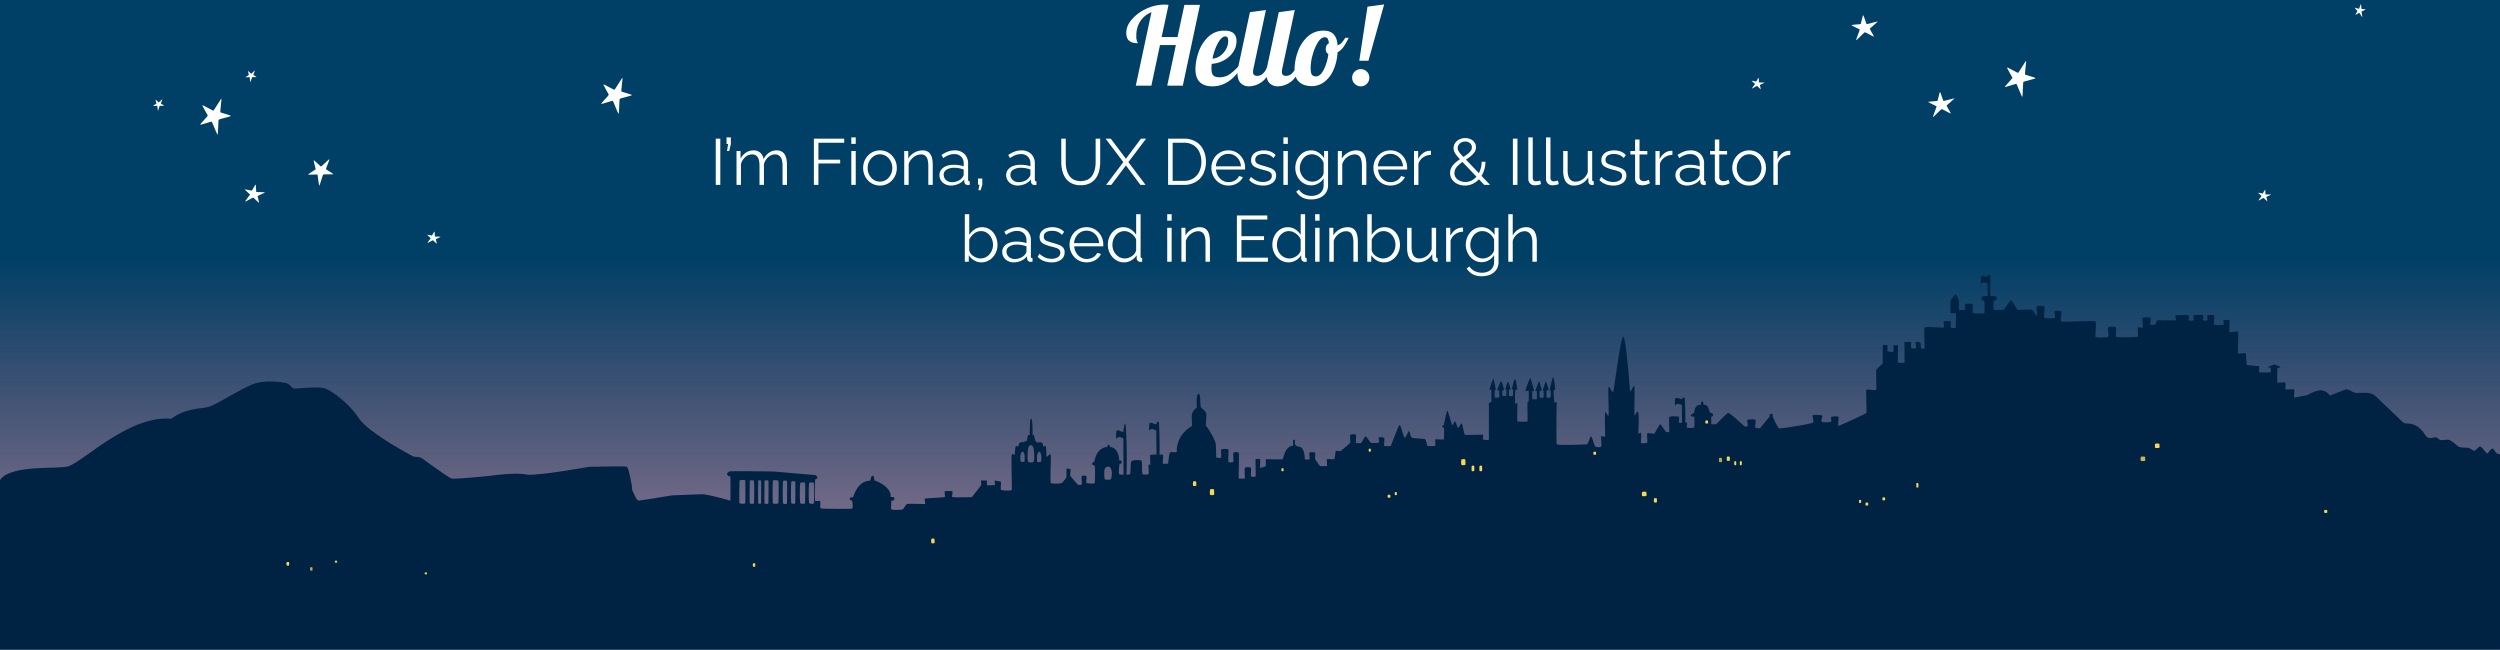 <svg xmlns="http://www.w3.org/2000/svg" xmlns:xlink="http://www.w3.org/1999/xlink" width="1920" height="499" viewBox="0 0 1920 499">
  <defs>
    <linearGradient id="linear-gradient" x1="0.5" y1="0.602" x2="0.5" y2="1" gradientUnits="objectBoundingBox">
      <stop offset="0" stop-color="#004067"/>
      <stop offset="1" stop-color="#340030" stop-opacity="0.443"/>
    </linearGradient>
    <filter id="Path_1055" x="1634.971" y="341.602" width="21.568" height="21.494" filterUnits="userSpaceOnUse">
      <feOffset dy="3" input="SourceAlpha"/>
      <feGaussianBlur stdDeviation="3" result="blur"/>
      <feFlood flood-opacity="0.161"/>
      <feComposite operator="in" in2="blur"/>
      <feComposite in="SourceGraphic"/>
    </filter>
    <clipPath id="clip-hello-l">
      <rect width="1920" height="499"/>
    </clipPath>
  </defs>
  <g id="hello-l" clip-path="url(#clip-hello-l)">
    <rect id="background-night" width="1926.516" height="752.545" transform="translate(0 -253.545)" fill="#fff"/>
    <rect id="background-night-2" data-name="background-night" width="1926.516" height="752.545" transform="translate(0 -253.545)" fill="url(#linear-gradient)"/>
    <g id="stars1" transform="translate(6.516 -251)">
      <path id="Path_1004" data-name="Path 1004" d="M16152.929,19689.908c.063-.426-2.383-8.619-1.912-8.746s6.67,6.16,7.037,6.2,8.048-7.5,8.338-7.346-3.659,9.543-3.509,9.895,7.111,4.307,7.111,4.807-9.271-.031-9.791.412-3.315,10.793-3.783,10.793-1.485-10.539-1.757-10.793-8.933.408-9.169,0S16152.866,19690.334,16152.929,19689.908Z" transform="matrix(0.966, -0.259, 0.259, 0.966, -20550.354, -14497.047)" fill="#fff"/>
      <path id="Path_1000" data-name="Path 1000" d="M16150.033,19686.057c.038-.26-1.455-5.264-1.168-5.342s4.073,3.762,4.3,3.785,4.915-4.58,5.093-4.486-2.235,5.828-2.144,6.043,4.343,2.629,4.343,2.936-5.662-.02-5.979.252-2.025,6.592-2.312,6.592-.907-6.437-1.073-6.592-5.455.248-5.6,0S16150,19686.316,16150.033,19686.057Z" transform="matrix(0.719, 0.695, -0.695, 0.719, 2256.877, -24981.182)" fill="#fff"/>
      <path id="Path_1003" data-name="Path 1003" d="M16151.36,19687.822c.049-.336-1.881-6.8-1.51-6.9s5.265,4.863,5.555,4.893,6.352-5.92,6.581-5.8-2.889,7.533-2.77,7.811,5.612,3.4,5.612,3.793-7.316-.023-7.728.326-2.617,8.518-2.986,8.518-1.172-8.318-1.387-8.518-7.05.322-7.236,0S16151.311,19688.158,16151.36,19687.822Z" transform="translate(-15915.416 -19306.893)" fill="#fff"/>
      <path id="Path_1011" data-name="Path 1011" d="M16152.929,19689.908c.063-.426-2.383-8.619-1.912-8.746s6.67,6.16,7.037,6.2,8.048-7.5,8.338-7.346-3.659,9.543-3.509,9.895,7.111,4.307,7.111,4.807-9.271-.031-9.791.412-3.315,10.793-3.783,10.793-1.485-10.539-1.757-10.793-8.933.408-9.169,0S16152.866,19690.334,16152.929,19689.908Z" transform="matrix(0.966, -0.259, 0.259, 0.966, -20242.354, -14513.047)" fill="#fff"/>
      <path id="Path_1013" data-name="Path 1013" d="M16150.033,19686.057c.038-.26-1.455-5.264-1.168-5.342s4.073,3.762,4.3,3.785,4.915-4.58,5.093-4.486-2.235,5.828-2.144,6.043,4.343,2.629,4.343,2.936-5.662-.02-5.979.252-2.025,6.592-2.312,6.592-.907-6.437-1.073-6.592-5.455.248-5.6,0S16150,19686.316,16150.033,19686.057Z" transform="matrix(0.719, 0.695, -0.695, 0.719, 2651.877, -25182.182)" fill="#fff"/>
      <path id="Path_1001" data-name="Path 1001" d="M16152.929,19689.908c.063-.426-2.383-8.619-1.912-8.746s6.67,6.16,7.037,6.2,8.048-7.5,8.338-7.346-3.659,9.543-3.509,9.895,7.111,4.307,7.111,4.807-9.271-.031-9.791.412-3.315,10.793-3.783,10.793-1.485-10.539-1.757-10.793-8.933.408-9.169,0S16152.866,19690.334,16152.929,19689.908Z" transform="matrix(0.966, -0.259, 0.259, 0.966, -20063.354, -14659.047)" fill="#fff"/>
      <path id="Path_1018" data-name="Path 1018" d="M16152.929,19689.908c.063-.426-.921-7.135-.45-7.262s5.208,4.676,5.575,4.713,6.48-4.852,6.771-4.7-3.518,7.432-3.367,7.783,6.026,4.057,6.026,4.557-6.905-1.414-7.426-.971-2.745,8.105-3.213,8.105-1.107-8.025-1.379-8.279-8.223-.373-8.459-.781S16152.866,19690.334,16152.929,19689.908Z" transform="matrix(0.966, -0.259, 0.259, 0.966, -20166.354, -14696.047)" fill="#fff"/>
      <path id="Path_1017" data-name="Path 1017" d="M16151.36,19687.822c.049-.336-1.881-6.8-1.51-6.9s5.265,4.863,5.555,4.893,6.352-5.92,6.581-5.8-2.889,7.533-2.77,7.811,5.612,3.4,5.612,3.793-7.316-.023-7.728.326-2.617,8.518-2.986,8.518-1.172-8.318-1.387-8.518-7.05.322-7.236,0S16151.311,19688.158,16151.36,19687.822Z" transform="translate(-4161.411 -24848.49) rotate(28)" fill="#fff"/>
      <path id="Path_1015" data-name="Path 1015" d="M16151.36,19687.822c.049-.336-1.881-6.8-1.51-6.9s5.265,4.863,5.555,4.893,6.352-5.92,6.581-5.8-2.889,7.533-2.77,7.811,5.612,3.4,5.612,3.793-7.316-.023-7.728.326-2.617,8.518-2.986,8.518-1.172-8.318-1.387-8.518-7.05.322-7.236,0S16151.311,19688.158,16151.36,19687.822Z" transform="translate(-3536.411 -24637.49) rotate(28)" fill="#fff"/>
      <path id="Path_1006" data-name="Path 1006" d="M16151.36,19687.822c.049-.336-1.881-6.8-1.51-6.9s5.265,4.863,5.555,4.893,6.352-5.92,6.581-5.8-2.889,7.533-2.77,7.811,5.612,3.4,5.612,3.793-7.316-.023-7.728.326-2.617,8.518-2.986,8.518-1.172-8.318-1.387-8.518-7.05.322-7.236,0S16151.311,19688.158,16151.36,19687.822Z" transform="translate(-3595.411 -24696.49) rotate(28)" fill="#fff"/>
      <path id="Path_1012" data-name="Path 1012" d="M16152.929,19689.908c.063-.426-2.383-8.619-1.912-8.746s6.67,6.16,7.037,6.2,8.048-7.5,8.338-7.346-3.659,9.543-3.509,9.895,7.111,4.307,7.111,4.807-9.271-.031-9.791.412-3.315,10.793-3.783,10.793-1.485-10.539-1.757-10.793-8.933.408-9.169,0S16152.866,19690.334,16152.929,19689.908Z" transform="matrix(0.966, -0.259, 0.259, 0.966, -19164.354, -14526.047)" fill="#fff"/>
    </g>
    <g id="stars2" transform="translate(6.516 -251)">
      <path id="Path_1022" data-name="Path 1022" d="M16148.539,19684.066c.025-.172-.977-3.531-.785-3.582s2.734,2.523,2.885,2.539,3.3-3.074,3.416-3.012-1.5,3.912-1.437,4.055,2.914,1.766,2.914,1.973-3.8-.016-4.012.168-1.359,4.422-1.551,4.422-.609-4.318-.721-4.422-3.66.166-3.758,0S16148.512,19684.242,16148.539,19684.066Z" transform="matrix(0.719, 0.695, -0.695, 0.719, 2394.877, -24944.182)" fill="#fff"/>
      <path id="Path_1014" data-name="Path 1014" d="M16150.033,19686.057c.038-.26-1.455-5.264-1.168-5.342s4.073,3.762,4.3,3.785,4.915-4.58,5.093-4.486-2.235,5.828-2.144,6.043,4.343,2.629,4.343,2.936-5.662-.02-5.979.252-2.025,6.592-2.312,6.592-.907-6.437-1.073-6.592-5.455.248-5.6,0S16150,19686.316,16150.033,19686.057Z" transform="matrix(0.719, 0.695, -0.695, 0.719, 3173.877, -25307.182)" fill="#fff"/>
      <path id="Path_1023" data-name="Path 1023" d="M16148.787,19684.4c.027-.189-1.055-3.822-.848-3.877s2.957,2.73,3.119,2.746,3.568-3.324,3.7-3.256-1.623,4.23-1.557,4.387,3.152,1.908,3.152,2.131-4.109-.016-4.338.184-1.471,4.783-1.678,4.783-.66-4.672-.779-4.783-3.961.18-4.064,0S16148.76,19684.59,16148.787,19684.4Z" transform="matrix(0.988, 0.156, -0.156, 0.988, -11735.261, -21874.492)" fill="#fff"/>
      <path id="Path_1024" data-name="Path 1024" d="M16148.787,19684.4c.027-.189-1.055-3.822-.848-3.877s2.957,2.73,3.119,2.746,3.568-3.324,3.7-3.256-1.623,4.23-1.557,4.387,3.152,1.908,3.152,2.131-4.109-.016-4.338.184-1.471,4.783-1.678,4.783-.66-4.672-.779-4.783-3.961.18-4.064,0S16148.76,19684.59,16148.787,19684.4Z" transform="translate(-17933.32 -16807.371) rotate(-9)" fill="#fff"/>
      <path id="Path_1016" data-name="Path 1016" d="M16149.094,19684.8c.029-.205-1.154-4.174-.928-4.234s3.232,2.984,3.41,3,3.9-3.633,4.041-3.559-1.775,4.625-1.7,4.793,3.443,2.088,3.443,2.33-4.49-.014-4.74.2-1.607,5.23-1.834,5.23-.721-5.109-.852-5.23-4.326.2-4.443,0S16149.064,19685.012,16149.094,19684.8Z" transform="matrix(0.719, 0.695, -0.695, 0.719, 3835.877, -25165.182)" fill="#fff"/>
      <path id="Path_1025" data-name="Path 1025" d="M16149.094,19684.8c.029-.205-1.154-4.174-.928-4.234s3.232,2.984,3.41,3,3.9-3.633,4.041-3.559-1.775,4.625-1.7,4.793,3.443,2.088,3.443,2.33-4.49-.014-4.74.2-1.607,5.23-1.834,5.23-.721-5.109-.852-5.23-4.326.2-4.443,0S16149.064,19685.012,16149.094,19684.8Z" transform="matrix(0.719, 0.695, -0.695, 0.719, 3584.877, -25233.182)" fill="#fff"/>
      <path id="Path_1005" data-name="Path 1005" d="M16148.452,19683.953c.024-.172-.95-3.434-.763-3.486s2.658,2.455,2.8,2.471,3.205-2.988,3.321-2.928-1.458,3.8-1.4,3.943,2.832,1.715,2.832,1.914-3.692-.012-3.9.164-1.32,4.3-1.508,4.3-.591-4.2-.7-4.3-3.559.164-3.652,0S16148.427,19684.121,16148.452,19683.953Z" transform="translate(-15884.416 -19488.893)" fill="#fff"/>
      <path id="Path_1026" data-name="Path 1026" d="M16148.043,19683.408a27.146,27.146,0,0,1-.657-3.006c.161-.041,2.291,2.117,2.417,2.131s2.764-2.576,2.863-2.525-1.257,3.279-1.2,3.4,2.44,1.479,2.44,1.65-3.183-.01-3.362.141-1.138,3.707-1.3,3.707-.51-3.619-.6-3.707-3.067.143-3.148,0S16148.021,19683.553,16148.043,19683.408Z" transform="translate(-16038.416 -19596.893)" fill="#fff"/>
      <path id="Path_1027" data-name="Path 1027" d="M16148.043,19683.408a27.146,27.146,0,0,1-.657-3.006c.161-.041,2.291,2.117,2.417,2.131s2.764-2.576,2.863-2.525-1.257,3.279-1.2,3.4,2.44,1.479,2.44,1.65-3.183-.01-3.362.141-1.138,3.707-1.3,3.707-.51-3.619-.6-3.707-3.067.143-3.148,0S16148.021,19683.553,16148.043,19683.408Z" transform="translate(-15963.416 -19374.893)" fill="#fff"/>
      <path id="Path_1028" data-name="Path 1028" d="M16148.043,19683.408a27.146,27.146,0,0,1-.657-3.006c.161-.041,2.291,2.117,2.417,2.131s2.764-2.576,2.863-2.525-1.257,3.279-1.2,3.4,2.44,1.479,2.44,1.65-3.183-.01-3.362.141-1.138,3.707-1.3,3.707-.51-3.619-.6-3.707-3.067.143-3.148,0S16148.021,19683.553,16148.043,19683.408Z" transform="translate(-16034.416 -19352.893)" fill="#fff"/>
      <path id="Path_1029" data-name="Path 1029" d="M16148.043,19683.408a27.146,27.146,0,0,1-.657-3.006c.161-.041,2.291,2.117,2.417,2.131s2.764-2.576,2.863-2.525-1.257,3.279-1.2,3.4,2.44,1.479,2.44,1.65-3.183-.01-3.362.141-1.138,3.707-1.3,3.707-.51-3.619-.6-3.707-3.067.143-3.148,0S16148.021,19683.553,16148.043,19683.408Z" transform="translate(-15618.416 -19492.893)" fill="#fff"/>
      <path id="Path_1030" data-name="Path 1030" d="M16148.043,19683.408a27.146,27.146,0,0,1-.657-3.006c.161-.041,2.291,2.117,2.417,2.131s2.764-2.576,2.863-2.525-1.257,3.279-1.2,3.4,2.44,1.479,2.44,1.65-3.183-.01-3.362.141-1.138,3.707-1.3,3.707-.51-3.619-.6-3.707-3.067.143-3.148,0S16148.021,19683.553,16148.043,19683.408Z" transform="translate(2990.73 -25226.008) rotate(45)" fill="#fff"/>
      <path id="Path_1019" data-name="Path 1019" d="M16149.072,19685.184a15.762,15.762,0,0,1-.156-2.539c.164-.045,1.82,1.637,1.949,1.648s2.266-1.7,2.367-1.643-1.229,2.6-1.177,2.721,2.106,1.418,2.106,1.594-2.414-.5-2.6-.34-.96,2.834-1.125,2.834-.387-2.807-.481-2.895-2.876-.131-2.958-.273S16149.052,19685.332,16149.072,19685.184Z" transform="translate(-23589.352 5109.758) rotate(-62)" fill="#fff"/>
      <path id="Path_1031" data-name="Path 1031" d="M16149.072,19685.184a15.762,15.762,0,0,1-.156-2.539c.164-.045,1.82,1.637,1.949,1.648s2.266-1.7,2.367-1.643-1.229,2.6-1.177,2.721,2.106,1.418,2.106,1.594-2.414-.5-2.6-.34-.96,2.834-1.125,2.834-.387-2.807-.481-2.895-2.876-.131-2.958-.273S16149.052,19685.332,16149.072,19685.184Z" transform="translate(-23792.352 5101.758) rotate(-62)" fill="#fff"/>
      <path id="Path_1032" data-name="Path 1032" d="M16149.072,19685.184a15.762,15.762,0,0,1-.156-2.539c.164-.045,1.82,1.637,1.949,1.648s2.266-1.7,2.367-1.643-1.229,2.6-1.177,2.721,2.106,1.418,2.106,1.594-2.414-.5-2.6-.34-.96,2.834-1.125,2.834-.387-2.807-.481-2.895-2.876-.131-2.958-.273S16149.052,19685.332,16149.072,19685.184Z" transform="matrix(-0.454, -0.891, 0.891, -0.454, -8774.553, 23565.234)" fill="#fff"/>
      <path id="Path_1033" data-name="Path 1033" d="M16148.362,19683.832a30.955,30.955,0,0,1-.739-3.375c.182-.051,2.577,2.379,2.719,2.391s3.108-2.895,3.222-2.836-1.415,3.688-1.356,3.82,2.746,1.664,2.746,1.859-3.58-.012-3.779.158-1.282,4.17-1.463,4.17-.574-4.074-.679-4.17-3.449.158-3.543,0S16148.339,19684,16148.362,19683.832Z" transform="matrix(0.719, 0.695, -0.695, 0.719, 3411.877, -25062.182)" fill="#fff"/>
      <path id="Path_1034" data-name="Path 1034" d="M16149.094,19684.8c.029-.205-1.154-4.174-.928-4.234s3.232,2.984,3.41,3,3.9-3.633,4.041-3.559-1.775,4.625-1.7,4.793,3.443,2.088,3.443,2.33-4.49-.014-4.74.2-1.607,5.23-1.834,5.23-.721-5.109-.852-5.23-4.326.2-4.443,0S16149.064,19685.012,16149.094,19684.8Z" transform="matrix(0.891, -0.454, 0.454, 0.891, -21599.418, -10090.348)" fill="#fff"/>
      <path id="Path_1035" data-name="Path 1035" d="M16148.186,19683.6a29.058,29.058,0,0,1-.694-3.168c.171-.047,2.418,2.232,2.551,2.244s2.916-2.717,3.022-2.662-1.327,3.459-1.272,3.586,2.576,1.561,2.576,1.742-3.358-.012-3.546.148-1.2,3.914-1.372,3.914-.539-3.824-.637-3.914-3.235.148-3.323,0S16148.164,19683.752,16148.186,19683.6Z" transform="matrix(0.891, -0.454, 0.454, 0.891, -21495.418, -10115.348)" fill="#fff"/>
      <path id="Path_1036" data-name="Path 1036" d="M16148.362,19683.832a30.955,30.955,0,0,1-.739-3.375c.182-.051,2.577,2.379,2.719,2.391s3.108-2.895,3.222-2.836-1.415,3.688-1.356,3.82,2.746,1.664,2.746,1.859-3.58-.012-3.779.158-1.282,4.17-1.463,4.17-.574-4.074-.679-4.17-3.449.158-3.543,0S16148.339,19684,16148.362,19683.832Z" transform="matrix(0.719, 0.695, -0.695, 0.719, 3800.877, -24976.182)" fill="#fff"/>
      <path id="Path_1037" data-name="Path 1037" d="M16148.186,19683.6a29.058,29.058,0,0,1-.694-3.168c.171-.047,2.418,2.232,2.551,2.244s2.916-2.717,3.022-2.662-1.327,3.459-1.272,3.586,2.576,1.561,2.576,1.742-3.358-.012-3.546.148-1.2,3.914-1.372,3.914-.539-3.824-.637-3.914-3.235.148-3.323,0S16148.164,19683.752,16148.186,19683.6Z" transform="matrix(0.891, -0.454, 0.454, 0.891, -21520.418, -9947.348)" fill="#fff"/>
    </g>
    <g id="skyline" transform="translate(3.695 -251)">
      <path id="Subtraction_17" data-name="Subtraction 17" d="M1926.589,288H0c-.007-19.418.034-36.855.12-51.829.278-48.291,1.04-74.263,2.266-77.2a9.525,9.525,0,0,1,2.28-3.227,15.549,15.549,0,0,1,3.616-2.484,28.723,28.723,0,0,1,4.677-1.846,51.068,51.068,0,0,1,5.46-1.31c7.681-1.436,16.788-1.721,24.1-1.95h.016a112.144,112.144,0,0,0,11.63-.7c3.44-.541,9.563-4.857,17.316-10.321l.015-.01.006,0c7.673-5.409,17.222-12.139,27.4-17.439,2.635-1.373,5.24-2.609,7.743-3.674a83.011,83.011,0,0,1,7.916-2.92,62.437,62.437,0,0,1,8-1.928,48.281,48.281,0,0,1,7.994-.7c1.314,0,2.625.061,3.9.182a37.49,37.49,0,0,1,12.06-6.026,69.341,69.341,0,0,1,10.71-2.1l.014,0h.006l.029,0a37.153,37.153,0,0,0,6.83-1.33c2.8-.986,8.405-4.117,14.341-7.43l0,0,.06-.033.016-.01c6.8-3.8,14.513-8.1,19.22-9.85a28.8,28.8,0,0,1,6.185-1.455,50.591,50.591,0,0,1,6.574-.4A60.01,60.01,0,0,1,222.841,83.2a8.51,8.51,0,0,1,3.682,2.534,4.923,4.923,0,0,0,2.291,1.641,3.031,3.031,0,0,0,.354.015c.7,0,2.117-.1,3.914-.221h.021l.069,0,.043,0,.076-.005.193-.014.092-.006.072,0L235.606,87c2.786-.184,6.407-.394,9.71-.394,3.6,0,6.118.26,7.49.772,2.106.787,6.455,3.258,11.783,7.631a78.6,78.6,0,0,1,7.291,6.786,60.544,60.544,0,0,1,6.528,8.16c2.815,4.278,9.329,9.766,19.358,16.313,8.033,5.244,16.162,9.742,19.634,11.663l.008,0,.02.011.011.006.159.087.067.037c.932.517,1.494.829,1.586.9a3.825,3.825,0,0,0,1.555.67,13.136,13.136,0,0,0,2.788.237,7.643,7.643,0,0,1,3.736,1.338,18.622,18.622,0,0,1,1.944,1.337l.018.013c1.853,1.338,18.16,13.1,20.225,13.889a7.259,7.259,0,0,0,1.932.15c6.789,0,27.582-2.131,28.464-2.222l.014,0a155.118,155.118,0,0,1,18.989-1.586c1.12,0,2.153.029,3.07.085,2.64.16,3.995.346,5.083.5l.024,0a18.684,18.684,0,0,0,2.911.236c1.671,0,4.288-.2,9.655-.734,8.646-.863,20.608-2.854,28.524-4.171h.014l.02,0,.105-.018.014,0,.059-.01h.007c4.245-.706,7.312-1.216,7.894-1.216h.047c.07.007.213.01.5.01.908,0,2.84-.037,5.285-.083h.019l.1,0,.169,0h.056l2.9-.054c3.667-.067,8.356-.145,12.1-.145,4.106,0,6.4.094,6.829.28,1.2.525,2.426,6.69,3.157,10.374l.006.03,0,.018c.18.908.367,1.848.48,2.286a19.907,19.907,0,0,1,.408,3.031v.02a8.825,8.825,0,0,0,.581,3.187,16.181,16.181,0,0,1,.856,1.673l.006.012.007.015,0,.005c.98,2.056,2.46,5.16,3.459,5.266.025,0,.06,0,.1,0,2.141,0,25.264-3.876,25.5-3.915.192-.009,20.025-.861,23.709-.909h.051c3.747,0,21.178,4.89,21.352,4.939,0-.169.079-17.87,0-18.411-.032-.221-.251-.247-.554-.282a2.128,2.128,0,0,1-1.689-.933,1.471,1.471,0,0,1-.3-1.192c.167-.7.959-1.208,1.63-1.57.306-.165,3.365-.248,9.092-.248,9.285,0,22.8.223,25.41.267h.052l31.816,2.742c.059.048,1.408,1.165,1.3,2.005s-1.669,1.464-1.735,1.49v.038c-.027,1.574-.263,15.4-.088,16.093.052.211.348.305.961.305.311,0,.682-.025.981-.044h.016l.038,0c.309-.02.659-.042.964-.042.555,0,.872.075,1,.237a4.989,4.989,0,0,1,.118,2.065v.027c-.063,1.58-.135,3.369.646,3.474.746.1,8.957.277,15.722.277,3.481,0,7.706-.048,8.073-.277.194-.121.323-.485.384-1.082a12.438,12.438,0,0,0,.008-1.908,17.822,17.822,0,0,0-.392-3.029c-.075-.21-.321-.221-.607-.234-.5-.022-1.117-.05-1.1-1.167.014-.974.755-1.178,1.375-1.178a3.938,3.938,0,0,1,1.011.147l.005,0a26.075,26.075,0,0,1,2.626-6.039,16.811,16.811,0,0,1,3.616-4.341,10.089,10.089,0,0,1,5.445-2.365,7.307,7.307,0,0,0,1.73-.48l.006-.016c.168-.8.47-2.22.6-2.652a1.155,1.155,0,0,1,1.086-.714.947.947,0,0,1,.805.4,8.148,8.148,0,0,1,.388,2.98,31.912,31.912,0,0,1,6.61,3.3,16.77,16.77,0,0,1,4.37,4.014A7.89,7.89,0,0,1,687,170.642a5.528,5.528,0,0,0,1.169.116c.1,0,.194,0,.274,0h.023l.062,0h.049c.117,0,.207-.005.292-.005.647,0,.929.167,1,1.2a1.327,1.327,0,0,1-.322,1.042,2.268,2.268,0,0,1-1.6.529,3.28,3.28,0,0,1-.342-.017c-.01.059-.513,6.418-.005,6.78a18.491,18.491,0,0,0,4.169.268,23.14,23.14,0,0,0,4.457-.268,5.308,5.308,0,0,0,1.268-1.641c.711-1.127,1.516-2.4,2.285-2.618a14.424,14.424,0,0,1,2.56-.122c1.445,0,3.314.042,5.262.088l.413.011h.039l.109,0h.03l.124,0c1.463.035,2.973.071,3.938.071a5.77,5.77,0,0,0,1.155-.055c.246-.1.1-.9-.049-1.733l0-.013v-.007c-.182-1.014-.388-2.163.053-2.323.392-.141,3.706-.353,7.216-.577h.021l.022,0h.016c3.657-.234,7.439-.475,7.829-.641.428-.181.235-1.44.066-2.552l0-.012c-.129-.84-.25-1.633-.064-1.775a11.748,11.748,0,0,1,3.3-.3,6.115,6.115,0,0,1,2.6.3c.239.234.108,1.215-.018,2.163-.133.994-.27,2.019.018,2.176a58.978,58.978,0,0,0,6.7.2c3.858,0,8.1-.08,8.276-.2.309-.212,6.836-8.686,7.113-9.134a5.013,5.013,0,0,0-.009-1.77v-.012c-.073-.8-.142-1.556.009-1.663a8.2,8.2,0,0,1,2.014-.141,12.917,12.917,0,0,1,2.391.141c.191.088.1.953.012,1.79v.008l0,.018c-.084.793-.163,1.54-.009,1.628a9.453,9.453,0,0,0,1.919.091c1.664,0,3.952-.067,4.148-.091.159-.019.089-.933.022-1.817v-.009l0-.024v-.005l0-.017v-.027a5.029,5.029,0,0,1-.016-1.545.308.308,0,0,1,.174-.028,28,28,0,0,1,4.528.859,14.463,14.463,0,0,1,0,2.988v.028a16.911,16.911,0,0,0,0,3.29,23.7,23.7,0,0,0,5.338.437c1.072,0,2.889-.057,3.01-.437.105-.329.032-4.766-.046-9.463l0-.173v-.012c-.12-7.235-.269-16.238.049-17.311.14-.474.339-.7.607-.7a1.445,1.445,0,0,1,.766.387l.048.037.022.017a1.286,1.286,0,0,0,.58.333.178.178,0,0,0,.144-.069,11.354,11.354,0,0,0,.209-1.838l0-.039v-.02l0-.029c.138-1.685.326-3.993.651-4.46a.842.842,0,0,1,.74-.331,3.284,3.284,0,0,1,1.226.331l.667-2.532a5.082,5.082,0,0,1,2.733-.932,3.029,3.029,0,0,1,.921.137.079.079,0,0,0,.024,0c.1,0,.22-.189.343-.39l0,0,.005-.009.025-.041c.144-.234.284-.444.426-.444a.21.21,0,0,1,.165.108.5.5,0,0,0,.418.222.9.9,0,0,0,.547-.222,10.811,10.811,0,0,0,.734-2.52l0-.012a11.013,11.013,0,0,1,.572-2.053.544.544,0,0,1,.462-.18,2.457,2.457,0,0,1,.8.18.019.019,0,0,1,0-.008c0-.005,0-.016,0-.034-.009-.731-.032-3.32.041-5.945.049-1.777.131-3.237.245-4.338a5.387,5.387,0,0,1,.569-2.436.219.219,0,0,1,.154-.075.2.2,0,0,1,.058.01c.289.094.526.827.7,2.179.142,1.081.247,2.559.312,4.391.112,3.16.065,6.235.065,6.258a2.1,2.1,0,0,1,.712-.172.408.408,0,0,1,.384.172,27.678,27.678,0,0,1,.583,2.885v.006l.005.027.011.059.047.262.012.067.041.229.079.442c.047.258.15.293.244.293a.6.6,0,0,0,.093-.009h.008l.008,0h.007l.014,0,.014,0a.687.687,0,0,1,.078-.006c.106,0,.222.04.286.337a1.038,1.038,0,0,0,.391.667.6.6,0,0,1,.112.109c.078.112.248.165.534.165a7.6,7.6,0,0,0,.766-.06l.03,0,.009,0,.1-.012a9.975,9.975,0,0,1,1.089-.076,2.67,2.67,0,0,1,1.463.343,2.1,2.1,0,0,1,.9,1.847,1.921,1.921,0,0,0,.326,1.127.094.094,0,0,0,.075.026,1.551,1.551,0,0,0,.476-.167l.017-.008.032-.014.017-.008.043-.019a2.046,2.046,0,0,1,.741-.215.439.439,0,0,1,.459.405,42.384,42.384,0,0,1,.429,5.684v.04a15.422,15.422,0,0,0,.125,2.067.117.117,0,0,0,.109.064c.205,0,.6-.367,1.055-.791l.005-.005.007-.006,0,0,.04-.038,0,0,.02-.019.1-.1c.5-.466,1.075-.964,1.453-.964.211,0,.344.15.406.458.152.762.057,4.966-.044,9.417v.009l0,.086v.069c-.129,5.667-.263,11.526.048,11.935a2.629,2.629,0,0,0,1.431.413,23.548,23.548,0,0,0,2.682.136c1.877,0,4-.17,4.515-.549a30.532,30.532,0,0,0,3.5-4.464l0,0v-.04c-.031-1.244-.124-5.356,0-6.028.065-.35.585-.424,1.01-.424a4.281,4.281,0,0,1,1.937.424,7.093,7.093,0,0,1-.015,2.463v.015l0,.015v.015c-.107,1.344-.218,2.73.019,2.886.263.173,1.837,2,3.225,3.609l.026.03.005.005.031.035,0,0c.893,1.037,1.906,2.212,2.221,2.528a2.3,2.3,0,0,0,1.587.472,2.347,2.347,0,0,0,1.652-.472,8.48,8.48,0,0,0-.028-2.611v-.008c-.117-1.481-.25-3.16.028-3.593.186-.289.693-.448,1.427-.448a4.524,4.524,0,0,1,2.134.448c.22.19.11,1.452,0,2.673v.013a6.05,6.05,0,0,0,0,2.457,16.574,16.574,0,0,0,4.275.51c.9,0,1.993-.088,2.107-.51a65.8,65.8,0,0,0,.225-6.741,49.077,49.077,0,0,0-.225-6.5c-.127-.26-.439-.291-.77-.323-.527-.053-1.124-.113-1.148-1.1a1.376,1.376,0,0,1,.346-1.038,1.585,1.585,0,0,1,1.123-.406c.046,0,.09,0,.13.005a18.448,18.448,0,0,1,1.66-5.5,11.734,11.734,0,0,1,2.969-3.908,8.913,8.913,0,0,1,5.189-2.044,2.146,2.146,0,0,0,.274-.589l.005-.013,0-.009c.19-.475.45-1.125.6-1.13a.707.707,0,0,1,.4-.193.3.3,0,0,1,.274.193c.192.371.619,1.415.745,1.726l.005.014a6.377,6.377,0,0,1,4.1,1.885,9.148,9.148,0,0,1,2.071,3.541,16.8,16.8,0,0,1,.823,4.959l.005,0a2.743,2.743,0,0,1,.668-.09,1.153,1.153,0,0,1,1.288,1.158,1.264,1.264,0,0,1-.293,1,1.771,1.771,0,0,1-1.275.448c-.054,0-.11,0-.161-.005-.011.069-.919,7.221-.231,7.911.375.377,2.459.453,3.337.468-.061-8.635-.125-20.476-.092-27.849a7.075,7.075,0,0,0-3.179-1.05,2.2,2.2,0,0,0-2.161,1.419c-.032.069-.061.1-.089.1s-.034-.014-.049-.042a13.694,13.694,0,0,1-.142-3.176,14.241,14.241,0,0,1,.28-3.1,1.917,1.917,0,0,1,1.16-.411,3.906,3.906,0,0,1,1.7.565l.04.02a4.153,4.153,0,0,0,1.83.586,2.148,2.148,0,0,0,.667-.105c.017-.669.039-1.11.064-1.309.063-.5.627-4.867,1.159-4.867.326,0,.571,1.637.729,4.867.4,8.159.844,24.689.344,34.31a7.212,7.212,0,0,0,2.769-.432c.24-.228.289-1.818.346-3.66v-.017c.085-2.681.19-6.017.93-6.5a10.382,10.382,0,0,1,4.1-.593c1.632,0,3.354.183,3.522.593a38.026,38.026,0,0,1,.277,4.924v.08a33.319,33.319,0,0,0,.31,5.171c.111.165.726.34,2.12.34a6.527,6.527,0,0,0,2.576-.34c.231-.22.124-2.345.03-4.219v-.056a14.5,14.5,0,0,1-.027-2.963.3.3,0,0,1,.236-.078,2.428,2.428,0,0,1,.523.093l.033.009.023.006a2.015,2.015,0,0,0,.42.079c.1,0,.153-.036.156-.109s-.012-.356-.034-.792v-.014l-.005-.1v-.037c-.1-1.909-.326-6.376.041-6.583a31.613,31.613,0,0,1,4.714-.252c-.072-4.483-.184-12.827-.141-18.325a6.9,6.9,0,0,0-3.321-1.277,1.993,1.993,0,0,0-1.939,1.311c-.034.074-.065.111-.094.111s-.035-.015-.051-.043a20.714,20.714,0,0,1,.145-5.833,1.918,1.918,0,0,1,1.16-.411,3.909,3.909,0,0,1,1.7.566l.039.02a4.175,4.175,0,0,0,1.831.586,2.138,2.138,0,0,0,.671-.107c.018-.193.037-.348.058-.461.172-.907.49-1.407.893-1.407.519,0,.988.787.995,1.407,0,.144.02.639.049,1.387l0,.051c.164,4.277.6,15.64.284,22.433a9.029,9.029,0,0,1,2.7.244c.208.2.1,1.657,0,3.2v.019l0,.018v.02c-.111,1.564-.225,3.18.009,3.408a2.188,2.188,0,0,0,1.228.2,26.751,26.751,0,0,0,2.718-.2v-.007c.062-.75.628-7.358,1.364-8.317.239-.312.753-.452,1.665-.452.353,0,.735.021,1.072.04h.017l.058,0h.031c.335.019.753.042,1.115.042a2.057,2.057,0,0,0,1.334-.285,21.073,21.073,0,0,1,4.47-13.767,24.63,24.63,0,0,1,6.42-5.618l.006,0,.009-.005a4.654,4.654,0,0,0,.568-.385c.268-.267.194-1.775.107-3.52v-.027c-.116-2.324-.261-5.217.3-6.572a10.921,10.921,0,0,1,2.605-3.4c.566-.553.974-.951.949-1.184-.006-.066-.618-6.636.288-8.936.317-.807.649-1.216.986-1.216.49,0,.842.85.971,1.216a32.2,32.2,0,0,1,.352,4.2v.046l0,.048a31.818,31.818,0,0,0,.41,4.641,7.6,7.6,0,0,0,1.542,1.664,10.925,10.925,0,0,1,2.541,2.918c.322.779.138,3.2-.04,5.532v.009c-.176,2.3-.342,4.476.041,4.578s2.209,2.82,3.9,5.815c1.007,1.785,3.367,6.164,3.523,8.258.143,1.911.214,4.579.271,6.723v.106l0,.048c.044,1.659.079,2.969.13,3.144.063.213,1.048.328,1.942.328.747,0,1.657-.086,1.761-.328a19.494,19.494,0,0,0,0-3.112v-.057a16.758,16.758,0,0,1,.006-3.073,10.342,10.342,0,0,1,3.116-.288,5.246,5.246,0,0,1,2.44.288,29.256,29.256,0,0,1,0,4.585v.028l0,.047v.005a31.054,31.054,0,0,0,.007,4.955c.126.217.755.347,1.684.347a4.315,4.315,0,0,0,2.109-.347,18,18,0,0,0-.007-3.3v-.066a18.888,18.888,0,0,1,.009-3.68,4.369,4.369,0,0,1,2.351-.446c.982,0,1.629.163,1.775.446.34.657.06,13.063,0,15.543v4.356h4.779l0-.037c-.075-1.273-.425-7.657,0-8.273.154-.222.831-.481,2.232-.481.987,0,2.15.15,2.37.481.232.348.128,2.274.036,3.973a13.383,13.383,0,0,0-.036,2.5c.115.245,1.152.477,2.134.477.846,0,1.378-.174,1.461-.477.109-.4.052-3.592,0-6.678-.056-3.177-.11-6.175,0-6.381.125-.23,1.077-.255,1.48-.255a5.185,5.185,0,0,1,2,.255,20.854,20.854,0,0,1,0,3.142,22.26,22.26,0,0,0,0,3.448c.021.031.077.047.169.047a14.666,14.666,0,0,0,4.156-1.43c.165-.275,0-5.158,0-5.207.031,0,5.592.116,9.414.116a24.028,24.028,0,0,0,3.581-.116,3.784,3.784,0,0,0,.416-1.193c.717-2.583,2.395-8.63,7.172-9.118.508-.052.455-1.027.4-2.06s-.112-2.08.309-2.524a.685.685,0,0,1,.519-.209h.015a.554.554,0,0,1,.42.161c.247.265.216.832.18,1.489-.078,1.429-.184,3.386,2.576,3.676a4.718,4.718,0,0,1,3.968,3.364,18,18,0,0,1,.938,4.987,3.554,3.554,0,0,0,.234,1.427,3.969,3.969,0,0,0,1.754.278c.719,0,1.548-.087,1.671-.278a12.539,12.539,0,0,0,0-2.6,11.775,11.775,0,0,1,0-2.582,5.95,5.95,0,0,1,1.982-.183,9.476,9.476,0,0,1,2.4.183,9.858,9.858,0,0,1-.007,2.386,11.029,11.029,0,0,0,.007,2.791c.095.11.508.73,1.031,1.515l0,0a37.364,37.364,0,0,0,2.609,3.688,15.44,15.44,0,0,0,2.567.123,18.78,18.78,0,0,0,2.836-.123,9.364,9.364,0,0,0-.011-2.257V144.6a11.46,11.46,0,0,1,.012-2.943c.057-.064.3-.1.737-.1.547,0,1.336.049,2.1.1h.037c.762.048,1.551.1,2.094.1.442,0,.677-.033.718-.1a29.154,29.154,0,0,0,.548-3.158,27.471,27.471,0,0,1,.545-3.132c.043-.058.249-.086.631-.086s.934.03,1.495.065l.119.007c.465.028.946.057,1.253.057.213,0,.329-.014.353-.043.038-.044.509-.437,1.161-.981,2.068-1.725,5.917-4.934,6.067-5.4a16.135,16.135,0,0,0-.027-2.689v-.017a13.027,13.027,0,0,1,.028-3.389,6.168,6.168,0,0,1,2.581-.382c1.037,0,1.7.139,1.813.382a15.287,15.287,0,0,1,.017,3.39v.006a15.1,15.1,0,0,0-.017,2.7c.086.232.788.37,1.876.37a5.19,5.19,0,0,0,2.4-.37c.09-.116.333-.555.642-1.11l.009-.016c.777-1.4,2.077-3.736,2.492-3.736h.01c.348.034,1.619,1.753,2.64,3.134a18.522,18.522,0,0,0,1.349,1.727,7.449,7.449,0,0,0,2.7.265,15.184,15.184,0,0,0,3.467-.265c.265-.147.135-1.167.009-2.153-.121-.953-.235-1.85-.009-1.967a1.836,1.836,0,0,1,.683-.078,16.477,16.477,0,0,1,3.392.4c.3.12.166,2.254.06,3.969a13.3,13.3,0,0,0-.06,2.174c.089.231,1.411.337,2.6.337s2.454-.1,2.565-.337c.042-.09.293-.744.674-1.734l.01-.025c1.593-4.152,5.324-13.877,5.987-14.17a.115.115,0,0,1,.047-.01c.472,0,1.346,2.757,2.191,5.423.684,2.156,1.329,4.193,1.655,4.374a.166.166,0,0,0,.082.021c.4,0,1.071-1.274,1.727-2.578l.2-.4c.562-1.121,1.091-2.18,1.328-2.18.275,0,.63,1.185,1.006,2.439a7.726,7.726,0,0,0,1.075,2.7,29.14,29.14,0,0,0,4.572.494h.01c2.665.2,5.42.4,5.788.685.539.415,1.155,3.021,1.451,4.274l0,.007,0,.009c.079.334.135.575.166.673.074.235,1.49.271,2.327.271a18.322,18.322,0,0,0,3.847-.271,12.945,12.945,0,0,0-.012-2.248,12.1,12.1,0,0,1,.012-2.715.9.9,0,0,1,.292-.024c.359,0,1.008.034,1.759.073h.023l.443.023c.98.051,1.993.1,2.764.1.849,0,1.275-.056,1.3-.172.1-.475.383-8.284,0-8.7a2.633,2.633,0,0,0-.492-.372c-.423-.275-.858-.558-.755-1.04.146-.684,1.2-.85,1.246-.857l.005-.03c.211-1.119,2.074-10.928,2.625-10.928h.007c.387.059,1.719,4.539,2.691,7.81.48,1.616.86,2.893.981,3.147.031.064.071.1.119.1.244,0,.685-.8,1.074-1.51l.027-.049c.414-.754.8-1.464,1.019-1.464a.088.088,0,0,1,.055.019,13.752,13.752,0,0,1,1.162,2.7l0,.007a11.789,11.789,0,0,0,1.065,2.474.055.055,0,0,0,.024.005c.174,0,.622-.672,1.141-1.451l.177-.265c.556-.83,1.174-1.715,1.472-1.715a.127.127,0,0,1,.082.029,23.97,23.97,0,0,1,1.27,4.586l0,.01a23.659,23.659,0,0,0,1.087,4.019,7.93,7.93,0,0,0,2.242.137c1.448,0,3.329-.045,5.459-.1l.4-.01h.018c1.784-.045,3.469-.087,4.556-.087a6.091,6.091,0,0,1,1.223.058c.341.147.2,1.177.07,2.085a3.709,3.709,0,0,0-.07,1.4,6.488,6.488,0,0,0,2.943.5,2.573,2.573,0,0,0,1.583-.309.242.242,0,0,0,.071-.187c-.025-.372-.036-5.507-.031-13.737,0-6.892.019-13.34.031-13.8.017-.6.764-.775,1.31-.906.328-.079.587-.141.595-.265.023-.364.064-8.484,0-9.13-.029-.292-.4-.33-.711-.33-.089,0-.182,0-.263.006h-.008c-.073,0-.156.005-.228.005-.136,0-.28-.009-.315-.074-.018-.033-.009-.077.028-.135.112-.179.454-1.263.886-2.634l0-.007c.724-2.3,1.715-5.441,2.023-5.461.347,0,1.083,3.647,1.57,6.06.2,1.005.363,1.8.436,2.041.051.169.055.278.013.334a.148.148,0,0,1-.129.049,1.1,1.1,0,0,1-.2-.028l-.013,0a1.19,1.19,0,0,0-.228-.031.227.227,0,0,0-.254.2,34.947,34.947,0,0,0,0,5.7c.061.141.374.213.928.213a17.261,17.261,0,0,0,2.289-.208l.036-.005c.024,0,.046-.027.067-.072a18.83,18.83,0,0,0-.067-5.325c-.039-.062-.119-.092-.245-.092a2.717,2.717,0,0,0-.482.07,2.773,2.773,0,0,1-.49.071.28.28,0,0,1-.239-.082.3.3,0,0,1-.01-.269c.216-.741,2.558-6.7,3.149-6.729.59,0,2.186,6.209,2.266,6.729a.184.184,0,0,1-.035.154.389.389,0,0,1-.3.088,4.227,4.227,0,0,1-1.095-.242v4.422c.008,0,1.319.15,2.227.15.527,0,.807-.051.834-.15a26.863,26.863,0,0,0,0-4.949.178.178,0,0,0-.168-.1.817.817,0,0,0-.36.14l-.053.031a.661.661,0,0,1-.233.109.039.039,0,0,1-.034-.015c-.018-.023-.015-.076.01-.161.205-.714,1.765-5.751,2.235-5.835h.011a.144.144,0,0,1,.1.054c.562.576,1.821,5.528,1.815,5.782,0,.091-.109.138-.319.138a4.672,4.672,0,0,1-.9-.138c0,.045-.286,4.659,0,4.949a3.7,3.7,0,0,0,1.653.256c.744,0,1.245-.1,1.343-.256.012-.192.281-4.71,0-4.949a.25.25,0,0,0-.17-.054,1.187,1.187,0,0,0-.4.105l-.058.023a.915.915,0,0,1-.263.082.056.056,0,0,1-.05-.02c-.017-.024-.012-.068.013-.137.039-.1.159-.581.326-1.242l.006-.022c.558-2.211,1.72-6.811,2.206-6.837.534,0,1.361,5.363,1.673,7.382l.011.072c.053.345.089.573.1.648a.155.155,0,0,1-.02.133.222.222,0,0,1-.177.054,2.37,2.37,0,0,1-.335-.038l-.026,0a2.675,2.675,0,0,0-.4-.042c-.222,0-.352.064-.409.2a42.383,42.383,0,0,0-.419,4.645c0,.054-.07,5.355,0,5.879.013.1.077.144.2.144a2.264,2.264,0,0,0,.606-.155l.032-.011a2.459,2.459,0,0,1,.675-.166c.158,0,.25.062.279.189.06.262.022,2.627-.023,5.365v.07c-.06,3.71-.129,7.916.024,8.225.132.266,2.033.386,3.859.386,1.952,0,3.956-.133,4.012-.386.04-.182.008-2.135-.034-4.607v-.032c-.068-4.065-.161-9.626.034-10.191.072-.208.155-.309.255-.309s.2.1.292.212l.044.054c.069.085.129.159.171.159s.048-.037.058-.116c.05-.423.182-7.907,0-8.449-.032-.1-.146-.143-.349-.143a5.594,5.594,0,0,0-.988.153l-.015,0a5.386,5.386,0,0,1-.947.149.367.367,0,0,1-.259-.067.131.131,0,0,1-.037-.1,51.5,51.5,0,0,1,1.718-5.136c1.1-2.959,1.883-4.726,2.1-4.726.4.013,1.979,6.024,2.655,8.591l.035.133c.168.638.28,1.06.307,1.139a.1.1,0,0,1,0,.09c-.016.024-.051.035-.106.035a2.3,2.3,0,0,1-.474-.1l-.035-.009a2.513,2.513,0,0,0-.56-.1c-.111,0-.181.028-.212.084a34.025,34.025,0,0,0,0,6.195c.078.168.575.265,1.365.265a5.392,5.392,0,0,0,2.02-.265c.195-.246,0-6.135,0-6.195,0-.035-.045-.052-.135-.052a3.551,3.551,0,0,0-.509.066l-.018,0a3.383,3.383,0,0,1-.465.063c-.055,0-.085-.008-.093-.025s0-.031.022-.055c.08-.091.426-1.053.864-2.27l0-.01c.777-2.159,1.841-5.115,2.116-5.13.432,0,1.944,6.531,2.031,7.078a.151.151,0,0,1-.03.128c-.055.064-.18.094-.393.094-.114,0-.246-.008-.352-.015s-.243-.015-.352-.015c-.252,0-.374.043-.4.14a30.778,30.778,0,0,0,0,5.018c.075.135.542.216,1.251.216a4.226,4.226,0,0,0,1.61-.216c.236-.193.1-3.28.028-4.764-.02-.435-.031-.683-.028-.735a.051.051,0,0,0-.012-.039.067.067,0,0,0-.05-.016,1.149,1.149,0,0,0-.33.107l-.016.007a1.106,1.106,0,0,1-.3.1c-.018,0-.03-.005-.036-.015s.008-.07.06-.144a19.509,19.509,0,0,0,.773-2.152c.65-1.965,1.459-4.41,1.8-4.41h.006c.291.028.918,2.033,1.266,3.226.476,1.631.872,3.237.865,3.336,0,.041-.07.061-.2.061a5.82,5.82,0,0,1-.6-.053l-.02,0h-.01a5.541,5.541,0,0,0-.553-.049c-.107,0-.163.015-.173.044-.027.083-.1,1.378-.125,2.7a11.8,11.8,0,0,0,.125,2.8,2.717,2.717,0,0,0,1.363.2,4.2,4.2,0,0,0,1.607-.2,15.98,15.98,0,0,0,.1-2.674,24.915,24.915,0,0,0-.1-2.723c-.027-.07-.1-.1-.222-.1a1.641,1.641,0,0,0-.295.038l-.037.007-.008,0a1.227,1.227,0,0,1-.2.029c-.031,0-.05-.006-.057-.018s0-.031.012-.056c.036-.061.2-.786.43-1.791V86.94c.656-2.887,1.877-8.259,2.4-8.309h.008a.131.131,0,0,1,.091.05c.659.7,1.467,9.151,1.436,9.638-.007.109-.07.158-.2.158a1.656,1.656,0,0,1-.254-.03l-.018,0a1.943,1.943,0,0,0-.3-.032.4.4,0,0,0-.332.126,29.444,29.444,0,0,0,.059,4.615c.137,2.311.331,4.541.424,4.87a.235.235,0,0,0,.258.176,2.256,2.256,0,0,0,.749-.234l.045-.02a2.11,2.11,0,0,1,.646-.214.151.151,0,0,1,.128.049.29.29,0,0,1,.014.242c-.1.44-.224,7.96-.256,16.093-.015,3.628-.039,15.511.256,16.085.2.379,4.181.459,7.489.459,6.49,0,15.351-.307,15.81-.459.337-.111.913-1.583,1.47-3.007.591-1.51,1.2-3.067,1.543-3.067l.021,0c.378.074,1.219,2.509,1.962,4.657l0,.007a18.6,18.6,0,0,0,1.209,3.111,6.234,6.234,0,0,0,2.792.529c.991,0,1.64-.188,1.827-.529.285-.52.156-2.686.042-4.6a15.6,15.6,0,0,1-.042-3.178c.051-.132.177-.2.384-.2a4.4,4.4,0,0,1,1.106.253,4.478,4.478,0,0,0,1.108.254c.255,0,.385-.1.4-.309.019-.3-.008-1.838-.045-3.969v-.018c-.086-4.967-.217-12.473.045-14.026.057-.338.149-.5.282-.5.271,0,.666.693,1.047,1.364l.005.009c.38.667.771,1.356,1.032,1.356.117,0,.2-.134.254-.409.188-.957.093-5.238-.008-9.77v-.018c-.109-4.92-.222-10.008.008-11.49.062-.4.163-.591.311-.591.3,0,.762.837,1.246,1.724l.116.213c.56,1.021,1.1,1.937,1.529,1.937.219,0,.388-.235.518-.718.259-.967.875-5.2,1.656-10.569l.008-.053c1.792-12.321,4.5-30.942,5.926-31.026h.01c.469,0,1.024,2.071,1.647,6.155.5,3.3,1.055,7.92,1.637,13.731.988,9.856,1.772,20.259,1.875,21.763.021.3.082.452.188.452.261,0,.753-.924,1.274-1.9l.113-.212c.6-1.113,1.159-2.113,1.518-2.113.182,0,.295.255.344.779.175,1.856.09,7.705.015,12.866-.063,4.333-.117,8.076-.015,8.843.024.181.068.27.135.27.165,0,.447-.54.774-1.166l.008-.015c.06-.116.122-.235.185-.353.424-.8.868-1.534,1.242-1.534.249,0,.438.321.577.981.566,2.691.251,9.733.081,13.517v.02c-.048,1.072-.083,1.846-.08,2.16,0,.25.057.372.17.372.14,0,.349-.177.59-.383l.09-.076a1.591,1.591,0,0,1,.814-.458c.219,0,.37.178.461.545a19.783,19.783,0,0,1,.017,4.586v.006a10.932,10.932,0,0,0-.017,2.752c.1.2.593.315,1.4.315,1.34,0,3.247-.315,3.437-.649a12.051,12.051,0,0,0-.048-2.769v-.01c-.12-1.828-.256-3.9.049-4.23.1-.109.347-.161.758-.161a19.07,19.07,0,0,1,1.987.175h.02a19.192,19.192,0,0,0,2.01.175c.455,0,.72-.063.811-.191.133-.19.517-.878,1-1.75,1.161-2.085,2.916-5.235,3.3-5.251.352,0,1.792,2.123,2.949,3.828l.01.015a21.325,21.325,0,0,0,1.38,1.932,3,3,0,0,0,1.559.331c.624,0,1.028-.124,1.081-.331.045-.182,0-1.667-.05-3.547-.091-3.226-.216-7.645.05-7.93a12.815,12.815,0,0,1,3.993-.381c1.506,0,3.19.1,3.4.381a6.6,6.6,0,0,1,.039,2.656v.008a6.634,6.634,0,0,0-.038,1.8c.051.115.361.172.95.172.355,0,.8-.02,1.455-.063-.1-5.9-.129-10.491-.086-13.651a7.22,7.22,0,0,0-2.976-.841,2.2,2.2,0,0,0-2.138,1.25c-.031.061-.061.092-.088.092s-.039-.017-.056-.051a11.561,11.561,0,0,1-.132-2.82,11.146,11.146,0,0,1,.276-2.695,2.4,2.4,0,0,1,1.357-.4,5.6,5.6,0,0,1,2,.5l.13.051a4.865,4.865,0,0,0,1.622.447,1.433,1.433,0,0,0,.218-.016,2.018,2.018,0,0,1,.071-.33c.234-.689.543-1.053.9-1.053.461,0,.889.614.994,1.053s.525,10.138.478,18.3c.178-.007.323-.01.443-.01a1.764,1.764,0,0,1,.645.071c.342.173.191,1.208.059,2.122a3.537,3.537,0,0,0-.059,1.61,5.635,5.635,0,0,0,2.525.293,10.271,10.271,0,0,0,3.1-.293c.285-.306.327-7.371.049-8.129-.016-.043-.032-.065-.05-.067l-.091-.01c-1.719-.185-2.59-.513-2.59-.977,0-.74,2.655-1.994,2.681-2.006a11.425,11.425,0,0,1,.622-3.067,5.591,5.591,0,0,1,1.284-2.109,3.308,3.308,0,0,1,2.382-.959c.114,0,.232.005.351.015l.059,0c.454,0,.487-.475.526-1.025.049-.7.105-1.5,1.041-1.566.04,0,.079,0,.117,0a.6.6,0,0,1,.45.145c.165.169.159.46.151.8-.015.7-.034,1.563,1.6,1.65,1.706.091,2.367,2.212,2.9,3.915.366,1.175.682,2.188,1.243,2.2a1.8,1.8,0,0,1,1.885,1.718c.1.741-1.459,1.27-1.475,1.275v5.7h3.839l.008-.009c.826-.867,8.1-8.48,9.17-8.687a.223.223,0,0,1,.042,0c1.233,0,10.323,8.3,12.062,9.938a2.347,2.347,0,0,0,1.558.564,1.434,1.434,0,0,0,1.27-.564,4.257,4.257,0,0,0-.1-2.162c-.2-1.143-.414-2.323.1-2.512a14.2,14.2,0,0,1,3.428-.314,6.021,6.021,0,0,1,2.534.314c.345.258.185,1.732.031,3.158-.14,1.291-.272,2.509-.031,2.772a4.3,4.3,0,0,0,2.4.555c.927,0,1.561-.2,1.738-.555.336-.669,3.5-4.445,5.389-6.7l.018-.021c.638-.762,1.1-1.312,1.224-1.473a1.678,1.678,0,0,0,.176-1.141c-.03-.43-.058-.835.262-.968a3.087,3.087,0,0,1,1.123-.224,1.2,1.2,0,0,1,.787.224c.36.333.228,2.036.222,2.109.039.086,3.89,8.657,4.86,8.908a.793.793,0,0,0,.172.013c1.135,0,7.087-.832,13.268-1.854,7.254-1.2,11.924-2.173,12.49-2.6.752-.568.391-2.058.073-3.372-.262-1.084-.489-2.019-.073-2.268a5.991,5.991,0,0,1,2.422-.3,34.11,34.11,0,0,1,4.385.3.475.475,0,0,1,.345.208c.24.369.029,1.161-.194,2-.267,1-.544,2.042-.151,2.591.351.49,1.637.593,2.655.593a16.324,16.324,0,0,0,4.694-.593c.175-.143.065-.819-.051-1.536-.145-.9-.309-1.91.051-2.087a12.534,12.534,0,0,1,3.3-.33,4.248,4.248,0,0,1,2.239.33c.211.247.075,1.71-.07,3.258l0,.007h0c-.153,1.645-.312,3.347-.048,3.636a.119.119,0,0,0,.089.043.143.143,0,0,0,.029,0c.394-.088,5.766-2.443,10.845-4.755,3.1-1.41,10.327-4.736,10.566-5.179.2-.362.1-4.381-.007-8.636-.1-4.3-.213-8.746.007-9.115.081-.137.4-.2.968-.2.734,0,1.8.11,2.822.217l.017,0h.008c1.02.105,2.074.215,2.8.215.6,0,.924-.075.976-.231.129-.381.064-3.837-.005-7.5v-.019c-.069-3.685-.141-7.5.005-7.855a13.991,13.991,0,0,1,1.969-2.048c1.459-1.387,3.112-2.958,3.09-3.48-.031-.765-.344-12.491,0-13.191.133-.27.681-.425,1.5-.425a4.556,4.556,0,0,1,2.183.425c0,.042-.355,4.193.02,4.511a9.171,9.171,0,0,0,3.048.4,2.631,2.631,0,0,0,1.327-.193c.272-.259.144-2.092.05-3.43v-.007a8.063,8.063,0,0,1-.049-1.279,4.88,4.88,0,0,1,1.627-.146,6.832,6.832,0,0,1,1.9.146c.03.069.009,2.2-.016,4.663-.037,3.726-.083,8.36.016,8.527a8.086,8.086,0,0,0,2.484.2,8.683,8.683,0,0,0,2.551-.2c.077-.136.039-4.175,0-8.08v-.026c-.036-3.873-.071-7.53,0-7.643a9.871,9.871,0,0,1,2.491-.165,10.948,10.948,0,0,1,2.608.165,14.124,14.124,0,0,1-.017,1.8v.01a14.124,14.124,0,0,0,.018,2.777,8.108,8.108,0,0,0,2.379.316c.51,0,1.146-.055,1.282-.316a5.2,5.2,0,0,0-.054-1.9c-.129-1.088-.274-2.321.054-2.684a1.015,1.015,0,0,1,.777-.251,6.926,6.926,0,0,1,2.6.735c.4.206.392,1.258.381,2.276-.009.833-.017,1.62.214,1.827a3.322,3.322,0,0,0,1.815.549c.551,0,.859-.195.868-.549.006-.226-.019-1.164-.053-2.463v-.059c-.116-4.375-.331-12.518.054-13.273.123-.241,1.035-.359,2.788-.359,1.711,0,4,.114,6.014.221l.681.036c1.852.1,3.451.184,4.425.184a2.477,2.477,0,0,0,.91-.082c.273-.208.136-1.18-.008-2.209-.149-1.062-.3-2.157.008-2.417a6.433,6.433,0,0,1,2.746-.41,5.133,5.133,0,0,1,2.505.41c.335.322.178,1.584.039,2.7-.112.9-.217,1.745-.039,1.929a4.888,4.888,0,0,0,2.316.431c.875,0,1.42-.157,1.5-.431.1-.376.182-3.15.2-5.616a34.292,34.292,0,0,0-.2-5.451c-.062-.094-.233-.14-.521-.14a11.013,11.013,0,0,0-1.387.148,11.076,11.076,0,0,1-1.382.148c-.3,0-.472-.051-.521-.156a37.043,37.043,0,0,1-.2-4.948,31.608,31.608,0,0,1,.2-4.88c.3-.478,3.154-4.464,3.779-4.464a.119.119,0,0,1,.033,0c.55.156,2.342,4.006,2.489,4.46.071.22.038,2.094.006,3.906-.028,1.6-.055,3.1-.006,3.29.058.219,1.325.243,1.867.243a11.38,11.38,0,0,0,2.837-.243,7.162,7.162,0,0,0,.021-2.479,6.808,6.808,0,0,1-.021-1.852,18.139,18.139,0,0,1,3.82-.3c1.294,0,2.043.106,2.111.3a22.643,22.643,0,0,1-.018,3.193v.01a18.852,18.852,0,0,0,.019,3.76,28.4,28.4,0,0,0,5.141.28c2.271,0,3.685-.1,3.783-.28a35.84,35.84,0,0,0,.124-4.6c-.021-2.1-.082-4.335-.124-4.516-.035-.149-.212-.18-.457-.223a2.086,2.086,0,0,1-1.144-.493,2.16,2.16,0,0,1-.606-1.828,1.427,1.427,0,0,1,.868-1.118,15.421,15.421,0,0,1,3.932-.324,89.788,89.788,0,0,1-.086-9.694,6.61,6.61,0,0,0-2.782-.807,2.205,2.205,0,0,0-2.163,1.379c-.031.067-.061.1-.088.1s-.035-.015-.051-.044a13.194,13.194,0,0,1-.14-3.093,13.484,13.484,0,0,1,.279-3,2.193,2.193,0,0,1,1.3-.449,4.131,4.131,0,0,1,1.408.335l.021.007a4.355,4.355,0,0,0,1.475.343,2.369,2.369,0,0,0,1.027-.237l.006,0c.02-.221.035-.361.046-.44A.757.757,0,0,1,1530.6,0a.9.9,0,0,1,.9.739c.058.62.024,11.135.006,15.627a35.725,35.725,0,0,1,4.523.3.729.729,0,0,1,.5.591,2.8,2.8,0,0,1-.74,2.355.72.72,0,0,1-.478.221.808.808,0,0,1-.472-.2l-.035-.026-.017-.013a.6.6,0,0,0-.307-.161c-.082,0-.151.057-.217.18-.364.674-.364,6.592,0,7.2.138.23,1.235.361,3.01.361a20.527,20.527,0,0,0,4.627-.361,21.986,21.986,0,0,0,1.681-2.3c1.429-2.065,3.385-4.894,3.884-4.9.565,0,2.626,3.507,3.858,5.6.5.854.864,1.47.971,1.594a4.937,4.937,0,0,0,1.813.148c1.221,0,2.942-.057,4.325-.1h.013l.222-.007c1.479-.05,2.877-.1,3.81-.1a5.084,5.084,0,0,1,1.07.06,7.7,7.7,0,0,1,1.68,2.088c.792,1.166,1.609,2.37,2.013,2.37a.17.17,0,0,0,.124-.052c.268-.269.109-1.549-.058-2.9-.205-1.66-.438-3.541.058-3.977a4.02,4.02,0,0,1,2.327-.46,10.185,10.185,0,0,1,3.317.46c.391.207.205,2.359.025,4.44v.005h0c-.175,2.031-.341,3.949-.025,4.261.332.327,2.155.444,3.75.444,1.831,0,3.88-.152,4.253-.444.347-.272.174-1.4.008-2.485s-.335-2.19-.008-2.488a3.894,3.894,0,0,1,2.079-.361c1.315,0,2.845.217,3.091.62a7.468,7.468,0,0,1-.165,2.51c-.291,2.065-.654,4.635.165,5.045a11.2,11.2,0,0,0,2.771.167c2.282,0,5.6-.1,9.123-.212l.372-.011h.04c3.364-.1,7.176-.222,9.911-.222,2.4,0,3.66.091,3.865.279.625.574.335,5.027.124,8.278a25.373,25.373,0,0,0-.124,3.409c.116.46,2.467.623,4.446.623,2.338,0,4.933-.214,5.37-.623.421-.393.221-1.978.027-3.51-.188-1.492-.384-3.035-.027-3.552.3-.437,1.347-.7,2.8-.7,1.325,0,2.9.245,3.2.7.273.406.139,2.041.009,3.623v.005a10.069,10.069,0,0,0-.009,3.433c.184.291,2.559.459,6.516.459,4.694,0,9.729-.227,10.166-.459.472-.249.257-2.622.085-4.529v-.007h0a9.235,9.235,0,0,1-.085-2.525c.063-.08.24-.119.539-.119a13.578,13.578,0,0,1,1.372.116h.01a13.636,13.636,0,0,0,1.382.118c.295,0,.469-.038.534-.116a11.855,11.855,0,0,0-.049-3.017c-.135-1.973-.288-4.207.049-4.45a8.257,8.257,0,0,1,2.818-.3,10.263,10.263,0,0,1,3.083.3c.315.213.176,1.77.054,3.144a7.179,7.179,0,0,0-.054,2.1c.109.174.693.274,1.6.274a6.637,6.637,0,0,0,2.244-.274,1.988,1.988,0,0,0,.325-.9c.239-1,.565-2.364,1.677-2.4.157,0,.407-.007.766-.007.893,0,2.287.014,3.9.03h.035l.636.006c1.774.018,3.8.036,5.394.036,1.714,0,2.655-.022,2.875-.066a.245.245,0,0,0,.164-.113c.171-.269.006-.943-.169-1.658-.222-.908-.45-1.844,0-2a36.1,36.1,0,0,1,5.475-.268,22.739,22.739,0,0,1,4.577.268c.427.217.239,1.17.056,2.092-.151.761-.292,1.48-.056,1.682a3.375,3.375,0,0,0,1.744.3,4.637,4.637,0,0,0,1.985-.3c.18-.148.06-.85-.066-1.593-.163-.956-.348-2.04.066-2.182a27.881,27.881,0,0,1,4.824-.369c1.057,0,2.348.064,2.5.369a5.81,5.81,0,0,1,0,2.16,3.855,3.855,0,0,0,0,1.615,3.768,3.768,0,0,0,1.758.282c.806,0,1.368-.105,1.505-.282a4.287,4.287,0,0,0-.036-1.792c-.109-.931-.222-1.891.036-1.983a18.805,18.805,0,0,1,3.16-.21,4.91,4.91,0,0,1,1.965.21c.212.179.105,1.706-.007,3.323-.119,1.706-.242,3.469.007,3.745a7.27,7.27,0,0,0,2.755.311,25.96,25.96,0,0,0,4.508-.311c.431-.147.228-1.06.049-1.866-.151-.68-.294-1.322-.049-1.428a11.394,11.394,0,0,1,2.717-.256,3.912,3.912,0,0,1,1.773.256c.207.217.108,2.247,0,4.4v.005h0a21.048,21.048,0,0,0,0,4.606c.065.1.266.151.613.151a18.1,18.1,0,0,0,2.1-.221l.013,0,.185-.026a20.11,20.11,0,0,1,2.533-.25c.678,0,1.064.114,1.18.348.293.589.157,5.577.038,9.977V54a58.306,58.306,0,0,0-.037,6.389c.059.09.316.134.788.134.6,0,1.438-.069,2.25-.135l.038,0c.8-.065,1.622-.131,2.177-.131.454,0,.688.044.718.135.065.2.182,1.769.317,3.587l0,.022a48.223,48.223,0,0,0,.513,5.265c.12.1,2.695.348,5.184.584l.018,0c2.126.2,4.134.392,4.221.463a10.975,10.975,0,0,1-.005,2.235,10.157,10.157,0,0,0,.005,2.384c.106.041,2.267.056,4.086.056,2.288,0,4.7-.021,4.769-.056.008,0,.015-.019.022-.045a21.982,21.982,0,0,0-.022-3.476,1.864,1.864,0,0,0-.6-.058c-.541-.017-1.279-.041-1.4-.237a.122.122,0,0,1,0-.12c.2-.442,4.508-2.1,4.79-2.1.243,0,4.381,1.655,4.667,2.1a.111.111,0,0,1,.014.111c-.081.176-.684.256-1.267.335-.56.075-1.089.146-1.1.295-.009.1-.218,10.877,0,11.075a1.12,1.12,0,0,0,.429.039c.437,0,1.191-.038,1.92-.074l.245-.012c.883-.043,1.8-.085,2.5-.085s1.094.043,1.168.131a8.881,8.881,0,0,1-.018,2.561c-.091,1.285-.185,2.612.018,2.68a3.317,3.317,0,0,0,.635.031c.548,0,1.365-.022,2.229-.046l.144,0c1.008-.027,1.9-.05,2.58-.05a4.206,4.206,0,0,1,1.109.069,11.893,11.893,0,0,1,.006,3.2,11.552,11.552,0,0,0-.006,3,.235.235,0,0,0,.1.014c1.081,0,10-1.861,10.086-1.88.059-.036,6-3.63,10.21-3.63a8.087,8.087,0,0,1,5.127,2.012,11.408,11.408,0,0,1,1.938,2.011l.165-.065c3.306-1.3,11.118-4.36,12.241-4.667a1.1,1.1,0,0,1,.286-.034,13.135,13.135,0,0,1,4.085,1.557,15.01,15.01,0,0,0,2.7,1.154,4.5,4.5,0,0,0,.8.048c.475,0,1.115-.024,1.793-.049l.4-.015c.915-.033,1.9-.063,2.929-.063,4.3,0,7.09.57,8.537,1.741,1.766,1.43,7.624,7.054,12.793,12.017l.008.007.005.005c4.705,4.518,9.15,8.785,9.9,9.306a5.578,5.578,0,0,0,2.764.555,14.8,14.8,0,0,1,7.042,1.817,19.922,19.922,0,0,1,6.2,6.253l0,0h0a11.455,11.455,0,0,0,2.2,2.592,3.175,3.175,0,0,0,1.84.472,12.8,12.8,0,0,0,2.251-.272l.149-.027a11.148,11.148,0,0,1,1.854-.244,2.172,2.172,0,0,1,.594.07,4.228,4.228,0,0,1,1.7,1.028,3.993,3.993,0,0,0,1.553.962,3.04,3.04,0,0,0,.831.09c.565,0,1.261-.075,2-.155l.139-.015a22.489,22.489,0,0,1,2.376-.17,4.93,4.93,0,0,1,1.749.25,21.7,21.7,0,0,1,4.484,3.172c.9.738,1.74,1.434,2.342,1.823,1.047.678,3.491.8,5.455.894h.005a15.372,15.372,0,0,1,2.474.226,7.947,7.947,0,0,1,1.852.986,5.705,5.705,0,0,0,2.393,1.11.889.889,0,0,0,.308-.051,6.727,6.727,0,0,0,1.69-1.411c.884-.882,1.8-1.791,2.456-1.791a.6.6,0,0,1,.216.038,13.109,13.109,0,0,1,2.656,2.715c1.116,1.316,2.269,2.677,2.707,2.677a.179.179,0,0,0,.046-.006,3.662,3.662,0,0,0,.484-.6c.775-1.034,2.381-3.179,3.432-3.179h.023c.448.014,1.035.869,1.656,1.774a6,6,0,0,0,1.771,2,10.2,10.2,0,0,0,3.828.707,10.022,10.022,0,0,0,2.017-.189V288ZM605.751,158.068c-.437,0-1.2.076-1.378.586a85.62,85.62,0,0,0-.23,8.67c.006,3.951.087,8.064.23,8.28a3.183,3.183,0,0,0,1.891.481c.4,0,1.064-.063,1.1-.481.034-.4.112-4.5.142-8.806.022-3.066.032-8.234-.142-8.393A3.417,3.417,0,0,0,605.751,158.068Zm-14.3-.191c-.7,0-1.153.1-1.212.254-.076.2-.144,4.618-.159,8.618-.015,4.045.019,8.495.159,8.853s.8.407,1.176.407c.754,0,1.6-.205,1.668-.407.06-.172.135-4.35.157-8.764.012-2.561.02-8.537-.157-8.707A3.736,3.736,0,0,0,591.449,157.878Zm6.724-.114c-.614,0-1.377.064-1.529.366a84.85,84.85,0,0,0-.268,8.825c-.007,4.15.073,8.433.268,8.647a7.461,7.461,0,0,0,4.137,0c.089-.172.2-4.35.228-8.764.015-2,.041-8.53-.228-8.708A7.954,7.954,0,0,0,598.173,157.764Zm-11.937.114c-.527,0-.869.1-.915.254-.059.206-.106,4.688-.116,8.724-.011,4.087.014,8.532.116,8.748s.63.292,1.049.292c.506,0,1.045-.1,1.1-.292.046-.175.1-4.352.118-8.764.007-2,.021-8.53-.118-8.707A2.213,2.213,0,0,0,586.236,157.878Zm-6.007,0c-.777,0-1.281.095-1.347.254-.087.207-.158,4.69-.173,8.724-.016,4.088.021,8.532.173,8.748s.927.292,1.546.292c.746,0,1.541-.1,1.616-.292.066-.169.149-4.346.174-8.764.011-2,.031-8.53-.174-8.707A4.577,4.577,0,0,0,580.23,157.878Zm45.9,1.623c-.545,0-1.493.07-1.717.54a57.754,57.754,0,0,0-.282,7.887,57.267,57.267,0,0,0,.282,7.53,4.939,4.939,0,0,0,2.314.437c.484,0,1.3-.057,1.346-.437.042-.359.137-4.093.174-8.017.027-2.792.04-7.5-.174-7.643a5.247,5.247,0,0,0-1.941-.3Zm-6.824,0c-.545,0-1.494.07-1.718.54a57.754,57.754,0,0,0-.282,7.887,57.278,57.278,0,0,0,.282,7.53,4.944,4.944,0,0,0,2.315.437c.484,0,1.3-.057,1.345-.437.041-.357.136-4.09.174-8.017.027-2.792.04-7.5-.174-7.643a5.246,5.246,0,0,0-1.941-.3Zm-7.192-.953c-.446,0-1.222.074-1.4.571a79.343,79.343,0,0,0-.229,8.345,78.337,78.337,0,0,0,.229,7.968,3.271,3.271,0,0,0,1.89.463c.4,0,1.065-.06,1.1-.463.034-.384.112-4.336.142-8.483.022-2.954.032-7.934-.142-8.087A3.416,3.416,0,0,0,612.116,158.547Zm-38.534-.977c-1.185,0-2.471.2-2.571.545-.088.3-.2,4.523-.228,8.863-.015,1.977-.041,8.439.228,8.585a10.25,10.25,0,0,0,2.635.249c.992,0,1.6-.091,1.666-.249.09-.215.148-4.676.157-8.764.008-3.909-.028-8.58-.157-8.879C575.2,157.662,574.345,157.57,573.582,157.57Zm280.48-10.218a3.2,3.2,0,0,0-2.544,1.545,4.925,4.925,0,0,0-.37,1.758,25.86,25.86,0,0,0-.074,2.667,11.243,11.243,0,0,0,.444,3.8,5.023,5.023,0,0,0,2.22.327,5.659,5.659,0,0,0,2.32-.327c.349-.227.708-1.828.8-3.57a9.133,9.133,0,0,0-.8-4.948A2.353,2.353,0,0,0,854.063,147.352Zm-59.667-16.5a1.237,1.237,0,0,0-.9.44,4.542,4.542,0,0,0-.939,2.423,43.936,43.936,0,0,0-.406,5.807c-.015,2.194.133,3.659.406,4.02a3.178,3.178,0,0,0,2.237.635c.789,0,1.743-.167,2.054-.635a10.957,10.957,0,0,0,.445-4.064,34.828,34.828,0,0,0-.445-5.764,4.158,4.158,0,0,0-1.134-2.423,1.647,1.647,0,0,0-1.082-.441,1.026,1.026,0,0,0-.131.009.637.637,0,0,0-.105-.008Zm6.7,5.013c-.368,0-.742.391-1.146,1.2a10.666,10.666,0,0,0-.548,3.793,11.041,11.041,0,0,0,.227,2.864c.087.131.5.213,1.067.213.814,0,1.734-.172,1.834-.491a14.94,14.94,0,0,0,.218-2.8,9.294,9.294,0,0,0-.508-3.582C801.836,136.253,801.461,135.862,801.093,135.862Zm-12.772,0c-.368,0-.742.391-1.145,1.2a9.353,9.353,0,0,0-.55,3.642,8.248,8.248,0,0,0,.283,2.736,2.6,2.6,0,0,0,1.441.274c.658,0,1.353-.094,1.406-.274a18.435,18.435,0,0,0,.193-2.72,9.553,9.553,0,0,0-.482-3.659C789.064,136.253,788.69,135.862,788.321,135.862Z" transform="translate(-6.699 462)" fill="#002344"/>
    </g>
    <g id="lights" transform="translate(6.516 -251)">
      <path id="Path_1038" data-name="Path 1038" d="M20778.836,20195.275a6.923,6.923,0,0,0,0,3.311,5.482,5.482,0,0,0,2.248,0c.277-.1.2-2.975,0-3.311S20779.119,20194.957,20778.836,20195.275Z" transform="translate(-19869 -19574.43)" fill="#f8d853"/>
      <path id="Path_1039" data-name="Path 1039" d="M20778.893,20195.34a8.77,8.77,0,0,0,0,4.2,6.968,6.968,0,0,0,2.85,0c.352-.121.25-3.771,0-4.2S20779.25,20194.939,20778.893,20195.34Z" transform="translate(-19856 -19568.43)" fill="#f8d853"/>
      <path id="Path_1040" data-name="Path 1040" d="M20778.762,20195.184a4.338,4.338,0,0,0,0,2.07,3.411,3.411,0,0,0,1.406,0,4.885,4.885,0,0,0,0-2.07C20780.043,20194.975,20778.939,20194.986,20778.762,20195.184Z" transform="translate(-19801 -19584.43)" fill="#f8d853"/>
      <path id="Path_1041" data-name="Path 1041" d="M20778.893,20195.34a8.77,8.77,0,0,0,0,4.2,6.968,6.968,0,0,0,2.85,0c.352-.121.25-3.771,0-4.2S20779.25,20194.939,20778.893,20195.34Z" transform="translate(-19663 -19591.43)" fill="#f8d853"/>
      <path id="Path_1042" data-name="Path 1042" d="M20778.8,20195.316a11.4,11.4,0,0,0,0,3.873c.209.25,1.619.111,1.846,0a12.836,12.836,0,0,0,0-3.873C20780.484,20194.924,20779.035,20194.945,20778.8,20195.316Z" transform="translate(-19655 -19586.43)" fill="#f8d853"/>
      <path id="Path_1043" data-name="Path 1043" d="M20778.8,20195.316a11.4,11.4,0,0,0,0,3.873c.209.25,1.619.111,1.846,0a12.836,12.836,0,0,0,0-3.873C20780.484,20194.924,20779.035,20194.945,20778.8,20195.316Z" transform="translate(-19649 -19586.43)" fill="#f8d853"/>
      <path id="Path_1044" data-name="Path 1044" d="M20778.762,20195.184a4.338,4.338,0,0,0,0,2.07,3.411,3.411,0,0,0,1.406,0,4.885,4.885,0,0,0,0-2.07C20780.043,20194.975,20778.939,20194.986,20778.762,20195.184Z" transform="translate(-19734 -19599.43)" fill="#f8d853"/>
      <path id="Path_1045" data-name="Path 1045" d="M20778.766,20195.186a4.361,4.361,0,0,0,0,2.1,3.462,3.462,0,0,0,1.424,0,4.928,4.928,0,0,0,0-2.1C20780.063,20194.973,20778.943,20194.984,20778.766,20195.186Z" transform="translate(-19714 -19566.1)" fill="#f8d853"/>
      <path id="Path_1046" data-name="Path 1046" d="M20778.8,20195.186a3.468,3.468,0,0,0,0,2.1,5.564,5.564,0,0,0,1.809,0c.223-.061.16-1.887,0-2.1A2.709,2.709,0,0,0,20778.8,20195.186Z" transform="translate(-19719.451 -19564.1)" fill="#f8d853"/>
      <path id="Path_1047" data-name="Path 1047" d="M20778.8,20195.186a3.468,3.468,0,0,0,0,2.1,5.564,5.564,0,0,0,1.809,0c.223-.061.16-1.887,0-2.1A2.709,2.709,0,0,0,20778.8,20195.186Z" transform="translate(-19561.451 -19597.1)" fill="#f8d853"/>
      <path id="Path_1048" data-name="Path 1048" d="M20778.8,20195.186a3.468,3.468,0,0,0,0,2.1,5.564,5.564,0,0,0,1.809,0c.223-.061.16-1.887,0-2.1A2.709,2.709,0,0,0,20778.8,20195.186Z" transform="translate(-19475.451 -19621.1)" fill="#f8d853"/>
      <path id="Path_1049" data-name="Path 1049" d="M20778.82,20195.254a6.289,6.289,0,0,0,0,3.008,5.024,5.024,0,0,0,2.041,0c.252-.088.18-2.7,0-3.008S20779.078,20194.965,20778.82,20195.254Z" transform="translate(-19459.002 -19593.43)" fill="#f8d853"/>
      <path id="Path_1050" data-name="Path 1050" d="M20778.758,20195.236a8.06,8.06,0,0,0,0,2.773c.148.18,1.158.08,1.32,0a9.142,9.142,0,0,0,0-2.773C20779.961,20194.955,20778.922,20194.971,20778.758,20195.236Z" transform="translate(-19453.27 -19589.85)" fill="#f8d853"/>
      <path id="Path_1051" data-name="Path 1051" d="M20778.758,20195.236a8.06,8.06,0,0,0,0,2.773c.148.18,1.158.08,1.32,0a9.142,9.142,0,0,0,0-2.773C20779.961,20194.955,20778.922,20194.971,20778.758,20195.236Z" transform="translate(-19448.973 -19589.85)" fill="#f8d853"/>
      <path id="Path_1052" data-name="Path 1052" d="M20778.82,20195.254a6.289,6.289,0,0,0,0,3.008,5.024,5.024,0,0,0,2.041,0c.252-.088.18-2.7,0-3.008S20779.078,20194.965,20778.82,20195.254Z" transform="translate(-19465.002 -19592.43)" fill="#f8d853" opacity="0.734"/>
      <path id="Path_1053" data-name="Path 1053" d="M20778.82,20195.254a6.289,6.289,0,0,0,0,3.008,5.024,5.024,0,0,0,2.041,0c.252-.088.18-2.7,0-3.008S20779.078,20194.965,20778.82,20195.254Z" transform="translate(-19515.002 -19561.43)" fill="#f8d853"/>
      <path id="Path_1054" data-name="Path 1054" d="M20778.91,20195.264c-.383.3-.344,2.945,0,3.148a10.644,10.644,0,0,0,3.051,0c.375-.092.27-2.83,0-3.148A5.108,5.108,0,0,0,20778.91,20195.264Z" transform="translate(-19524.182 -19566.43)" fill="#f8d853"/>
      <g transform="matrix(1, 0, 0, 1, -6.52, 251)" filter="url(#Path_1055)">
        <path id="Path_1055-2" data-name="Path 1055" d="M20778.91,20195.264c-.383.3-.344,2.945,0,3.148a10.644,10.644,0,0,0,3.051,0c.375-.092.27-2.83,0-3.148A5.108,5.108,0,0,0,20778.91,20195.264Z" transform="translate(-19134.67 -19847.43)" fill="#f8d853" opacity="0.802"/>
      </g>
      <path id="Path_1056" data-name="Path 1056" d="M20778.91,20195.264c-.383.3-.344,2.945,0,3.148a10.644,10.644,0,0,0,3.051,0c.375-.092.27-2.83,0-3.148A5.108,5.108,0,0,0,20778.91,20195.264Z" transform="translate(-19130.182 -19603.43)" fill="#f8d853"/>
      <path id="Path_1057" data-name="Path 1057" d="M20780.172,20195.186a4.361,4.361,0,0,1,0,2.1,3.462,3.462,0,0,1-1.424,0,4.928,4.928,0,0,1,0-2.1C20778.875,20194.973,20779.994,20194.984,20780.172,20195.186Z" transform="translate(-19357.447 -19560.1)" fill="#f8d853"/>
      <path id="Path_1058" data-name="Path 1058" d="M20780.59,20195.186a3.468,3.468,0,0,1,0,2.1,5.564,5.564,0,0,1-1.809,0c-.223-.061-.16-1.887,0-2.1A2.709,2.709,0,0,1,20780.59,20195.186Z" transform="translate(-19352.449 -19558.1)" fill="#f8d853"/>
      <path id="Path_1059" data-name="Path 1059" d="M20780.172,20195.266a9.774,9.774,0,0,1,0,3.156c-.16.207-1.25.09-1.424,0a11.064,11.064,0,0,1,0-3.156C20778.875,20194.945,20779.994,20194.961,20780.172,20195.266Z" transform="translate(-19313.447 -19573.1)" fill="#f8d853"/>
      <path id="Path_1060" data-name="Path 1060" d="M20780.59,20195.186a3.468,3.468,0,0,1,0,2.1,5.564,5.564,0,0,1-1.809,0c-.223-.061-.16-1.887,0-2.1A2.709,2.709,0,0,1,20780.59,20195.186Z" transform="translate(-19339.449 -19562.1)" fill="#f8d853"/>
      <path id="Path_1061" data-name="Path 1061" d="M20778.82,20195.188a3.105,3.105,0,0,0,0,2.1,7.022,7.022,0,0,0,2.033,0c.25-.061.18-1.887,0-2.1A3.388,3.388,0,0,0,20778.82,20195.188Z" transform="translate(-19000.182 -19552.43)" fill="#f8d853"/>
      <path id="Path_1062" data-name="Path 1062" d="M20778.836,20195.275a6.923,6.923,0,0,0,0,3.311,5.482,5.482,0,0,0,2.248,0c.277-.1.2-2.975,0-3.311S20779.119,20194.957,20778.836,20195.275Z" transform="translate(-20070 -19530.43)" fill="#f8d853"/>
      <path id="Path_1063" data-name="Path 1063" d="M20778.781,20195.207a5,5,0,0,0,0,2.393,4,4,0,0,0,1.625,0,5.662,5.662,0,0,0,0-2.393C20780.262,20194.965,20778.984,20194.98,20778.781,20195.207Z" transform="translate(-20207 -19511.43)" fill="#f8d853"/>
      <path id="Path_1064" data-name="Path 1064" d="M20778.781,20195.207a5,5,0,0,0,0,2.393,4,4,0,0,0,1.625,0,5.662,5.662,0,0,0,0-2.393C20780.262,20194.965,20778.984,20194.98,20778.781,20195.207Z" transform="translate(-20565 -19512.43)" fill="#f8d853"/>
      <path id="Path_1065" data-name="Path 1065" d="M20778.781,20195.207a5,5,0,0,0,0,2.393,4,4,0,0,0,1.625,0,5.662,5.662,0,0,0,0-2.393C20780.262,20194.965,20778.984,20194.98,20778.781,20195.207Z" transform="translate(-20565 -19512.43)" fill="#f8d853"/>
      <path id="Path_1066" data-name="Path 1066" d="M20778.781,20195.207a5,5,0,0,0,0,2.393,4,4,0,0,0,1.625,0,5.662,5.662,0,0,0,0-2.393C20780.262,20194.965,20778.984,20194.98,20778.781,20195.207Z" transform="translate(-20547 -19508.43)" fill="#f8d853" opacity="0.774"/>
      <path id="Path_1067" data-name="Path 1067" d="M20778.771,20195.131a1.752,1.752,0,0,0,0,1.352,6.164,6.164,0,0,0,1.529,0c.188-.037.133-1.213,0-1.352A3,3,0,0,0,20778.771,20195.131Z" transform="translate(-20528 -19513.43)" fill="#f8d853"/>
      <path id="Path_1068" data-name="Path 1068" d="M20778.771,20195.131a1.752,1.752,0,0,0,0,1.352,6.164,6.164,0,0,0,1.529,0c.188-.037.133-1.213,0-1.352A3,3,0,0,0,20778.771,20195.131Z" transform="translate(-20459 -19504.43)" fill="#f8d853"/>
    </g>
    <g id="Group_2327" data-name="Group 2327">
      <path id="Path_1434" data-name="Path 1434" d="M-76.235-56.44a18.418,18.418,0,0,0-8.59,6.972,20.071,20.071,0,0,0-3.03,11.205,10.886,10.886,0,0,0,.581,4.275,7.209,7.209,0,0,1,.581,1.369q-4.482,0-6.681-1.868t-2.2-6.184q0-5.312,4.357-10.333a32.3,32.3,0,0,1,11.163-8.134A32.489,32.489,0,0,1-66.441-62.25q1.162,0,3.32.166L-68.433-37.35h12.2l5.312-24.734h11.952L-52.165,0H-64.117l6.64-31.208h-12.2L-76.318,0H-88.27ZM-29.506.5q-6.142,0-9.545-3.2t-3.4-10a41.085,41.085,0,0,1,2.241-12.616,29.283,29.283,0,0,1,7.3-11.911,17.506,17.506,0,0,1,12.865-5.021q9.13,0,9.13,7.968A14.873,14.873,0,0,1-13.57-25.73a19.6,19.6,0,0,1-7.055,6.266A22.782,22.782,0,0,1-30-16.766q-.166,2.49-.166,3.32,0,4.067,1.411,5.52t4.565,1.452a13.789,13.789,0,0,0,7.677-2.075A37.212,37.212,0,0,0-9.5-14.857h2.822Q-15.894.5-29.506.5Zm.166-21.248a10.941,10.941,0,0,0,5.851-2.158,15.2,15.2,0,0,0,4.482-5.063,13.166,13.166,0,0,0,1.7-6.474q0-3.4-2.075-3.4-2.988,0-5.851,5.229A39.825,39.825,0,0,0-29.34-20.75ZM-1.286.5a8.618,8.618,0,0,1-6.432-2.49q-2.448-2.49-2.448-7.47a28.78,28.78,0,0,1,.664-5.4L-.622-56.44,11.662-58.1,2.117-13.28a10.273,10.273,0,0,0-.332,2.656,3.045,3.045,0,0,0,.788,2.366,3.89,3.89,0,0,0,2.615.706A6.321,6.321,0,0,0,9.67-9.587a11.623,11.623,0,0,0,2.988-5.271h3.486Q13.073-5.893,8.259-2.7A17.193,17.193,0,0,1-1.286.5ZM20.875.5a8.618,8.618,0,0,1-6.432-2.49q-2.448-2.49-2.448-7.47a28.78,28.78,0,0,1,.664-5.4L21.539-56.44,33.823-58.1,24.278-13.28a10.273,10.273,0,0,0-.332,2.656,3.045,3.045,0,0,0,.788,2.366,3.89,3.89,0,0,0,2.615.706,6.321,6.321,0,0,0,4.482-2.034,11.623,11.623,0,0,0,2.988-5.271H38.3Q35.234-5.893,30.42-2.7A17.193,17.193,0,0,1,20.875.5ZM46.937.332q-6.142,0-9.711-3.154t-3.569-9.96A40.7,40.7,0,0,1,35.9-25.357a29.319,29.319,0,0,1,7.3-11.869A17.611,17.611,0,0,1,56.15-42.247q9.794,0,10.541,11.2a6.04,6.04,0,0,0,3.237-2.033,25.814,25.814,0,0,0,2.656-3.693H75.24a60.513,60.513,0,0,1-3.984,7.013,13.353,13.353,0,0,1-4.565,4.109,38.624,38.624,0,0,1-3.2,13.695,22.807,22.807,0,0,1-7.013,9.088A15.673,15.673,0,0,1,46.937.332Zm3.32-7.47q3.071,0,5.727-4.98A36.554,36.554,0,0,0,59.636-24.4q-1.992-.747-1.992-3.735,0-3.237,2.324-4.316a7.856,7.856,0,0,0-.872-3.694,2.56,2.56,0,0,0-2.282-1.038q-2.739,0-5.229,3.943A35.276,35.276,0,0,0,47.559-23.7a37.865,37.865,0,0,0-1.535,9.835q0,3.984.913,5.354A3.7,3.7,0,0,0,50.257-7.138ZM89.682-60.673l12.782-1.743L90.429-19.173H83.374ZM84.535.5a6.394,6.394,0,0,1-4.689-1.95A6.394,6.394,0,0,1,77.9-6.142a6.258,6.258,0,0,1,1.951-4.648A6.464,6.464,0,0,1,84.535-12.7a6.326,6.326,0,0,1,4.648,1.909,6.326,6.326,0,0,1,1.909,4.648,6.464,6.464,0,0,1-1.909,4.69A6.258,6.258,0,0,1,84.535.5Z" transform="translate(960.555 65.803)" fill="#fff"/>
      <path id="Path_1435" data-name="Path 1435" d="M67.7,47V11.5h3.5V47Zm8.65-26.05.85-5.35H76V10.5h3.3v5.1l-1.25,5.35ZM122.4,47H119V32.45q0-4.55-1.45-6.7a4.848,4.848,0,0,0-4.3-2.15,7.657,7.657,0,0,0-5.275,2.1,11.31,11.31,0,0,0-3.275,5.4V47h-3.4V32.45q0-4.6-1.4-6.725A4.791,4.791,0,0,0,95.6,23.6a7.789,7.789,0,0,0-5.25,2.05,10.919,10.919,0,0,0-3.3,5.4V47h-3.4V20.95h3.1v5.9a12.488,12.488,0,0,1,4.225-4.7A10.391,10.391,0,0,1,96.7,20.5a7.425,7.425,0,0,1,5.25,1.85,7.993,7.993,0,0,1,2.45,4.85,13.858,13.858,0,0,1,4.325-5,10.014,10.014,0,0,1,5.725-1.7,7.939,7.939,0,0,1,3.725.8,6.3,6.3,0,0,1,2.45,2.275,10.655,10.655,0,0,1,1.35,3.55,23.119,23.119,0,0,1,.425,4.625Zm20.65,0V11.5h23.3v3.1h-19.8V27.65h16.7v2.9h-16.7V47Zm28.75,0V20.95h3.4V47Zm0-31.5v-5h3.4v5Zm22,32a12.429,12.429,0,0,1-9.275-4.025,13.636,13.636,0,0,1-2.675-4.3,13.924,13.924,0,0,1-.95-5.125,14.2,14.2,0,0,1,.95-5.225,13.41,13.41,0,0,1,2.7-4.3,12.8,12.8,0,0,1,4.125-2.95A12.4,12.4,0,0,1,193.85,20.5,12.232,12.232,0,0,1,199,21.575a12.884,12.884,0,0,1,4.1,2.95,13.41,13.41,0,0,1,2.7,4.3,14.2,14.2,0,0,1,.95,5.225,13.924,13.924,0,0,1-.95,5.125,13.636,13.636,0,0,1-2.675,4.3A12.432,12.432,0,0,1,193.8,47.5Zm-9.45-13.4a10.973,10.973,0,0,0,1.275,5.275,9.93,9.93,0,0,0,3.425,3.75A8.637,8.637,0,0,0,193.8,44.5a8.524,8.524,0,0,0,4.75-1.4A10.229,10.229,0,0,0,202,39.275,11.4,11.4,0,0,0,202,28.7a10.28,10.28,0,0,0-3.45-3.8,8.524,8.524,0,0,0-4.75-1.4,8.2,8.2,0,0,0-4.725,1.45,10.924,10.924,0,0,0-4.725,9.15Zm50,12.9h-3.4V32.45q0-4.6-1.35-6.725a4.669,4.669,0,0,0-4.25-2.125,8.75,8.75,0,0,0-3.95.975,11.211,11.211,0,0,0-3.425,2.65,10.176,10.176,0,0,0-2.125,3.825V47h-3.4V20.95h3.1v5.9a11.684,11.684,0,0,1,2.75-3.325,13,13,0,0,1,3.85-2.225,12.66,12.66,0,0,1,4.45-.8,7.67,7.67,0,0,1,3.65.8,6.17,6.17,0,0,1,2.4,2.275,10.63,10.63,0,0,1,1.3,3.55,24.52,24.52,0,0,1,.4,4.625Zm5.15-7.5a6.616,6.616,0,0,1,1.4-4.225,9,9,0,0,1,3.875-2.75,15.548,15.548,0,0,1,5.725-.975,27.288,27.288,0,0,1,3.95.3,17.718,17.718,0,0,1,3.65.9v-2.2a7.094,7.094,0,0,0-1.95-5.25,7.3,7.3,0,0,0-5.4-1.95,11.454,11.454,0,0,0-4.125.775A20.744,20.744,0,0,0,242.4,26.4L241.1,24a21.945,21.945,0,0,1,5-2.625,14.763,14.763,0,0,1,5-.875,10.376,10.376,0,0,1,7.6,2.75,10.166,10.166,0,0,1,2.8,7.6V42.9a1.477,1.477,0,0,0,.3,1.025,1.39,1.39,0,0,0,.95.375V47q-.55.05-.95.1a1.763,1.763,0,0,1-.6,0,2.52,2.52,0,0,1-1.9-.8,2.655,2.655,0,0,1-.7-1.6l-.05-1.9A11.466,11.466,0,0,1,254,46.275a14.1,14.1,0,0,1-5.7,1.225,9.5,9.5,0,0,1-4.525-1.075,8.035,8.035,0,0,1-3.15-2.9A7.521,7.521,0,0,1,239.5,39.5Zm17.45,2a6.884,6.884,0,0,0,.85-1.35,2.806,2.806,0,0,0,.3-1.15V35.2a20.84,20.84,0,0,0-3.525-1,19.469,19.469,0,0,0-3.675-.35A10.741,10.741,0,0,0,245,35.3a4.483,4.483,0,0,0-2.25,3.95,5.286,5.286,0,0,0,.75,2.725,5.813,5.813,0,0,0,2.2,2.1,6.759,6.759,0,0,0,3.4.825,11.08,11.08,0,0,0,4.575-.95A8.268,8.268,0,0,0,256.95,41.5Zm12.45,9.55.85-4.2H269.1V42.1h3.3v4.75l-1.25,4.2ZM290.75,39.5a6.616,6.616,0,0,1,1.4-4.225,9,9,0,0,1,3.875-2.75,15.549,15.549,0,0,1,5.725-.975,27.288,27.288,0,0,1,3.95.3,17.718,17.718,0,0,1,3.65.9v-2.2a7.094,7.094,0,0,0-1.95-5.25,7.3,7.3,0,0,0-5.4-1.95,11.454,11.454,0,0,0-4.125.775A20.744,20.744,0,0,0,293.65,26.4l-1.3-2.4a21.945,21.945,0,0,1,5-2.625,14.763,14.763,0,0,1,5-.875,10.376,10.376,0,0,1,7.6,2.75,10.166,10.166,0,0,1,2.8,7.6V42.9a1.477,1.477,0,0,0,.3,1.025,1.39,1.39,0,0,0,.95.375V47q-.55.05-.95.1a1.763,1.763,0,0,1-.6,0,2.52,2.52,0,0,1-1.9-.8,2.655,2.655,0,0,1-.7-1.6l-.05-1.9a11.466,11.466,0,0,1-4.55,3.475,14.1,14.1,0,0,1-5.7,1.225,9.5,9.5,0,0,1-4.525-1.075,8.035,8.035,0,0,1-3.15-2.9A7.521,7.521,0,0,1,290.75,39.5Zm17.45,2a6.884,6.884,0,0,0,.85-1.35,2.806,2.806,0,0,0,.3-1.15V35.2a20.841,20.841,0,0,0-3.525-1,19.469,19.469,0,0,0-3.675-.35,10.741,10.741,0,0,0-5.9,1.45A4.483,4.483,0,0,0,294,39.25a5.286,5.286,0,0,0,.75,2.725,5.813,5.813,0,0,0,2.2,2.1,6.759,6.759,0,0,0,3.4.825,11.08,11.08,0,0,0,4.575-.95A8.268,8.268,0,0,0,308.2,41.5ZM348,47.25a15.317,15.317,0,0,1-7.1-1.5,12.153,12.153,0,0,1-4.6-4.025A17.547,17.547,0,0,1,333.825,36a27.94,27.94,0,0,1-.775-6.6V11.5h3.45V29.4a25.393,25.393,0,0,0,.575,5.4,14.981,14.981,0,0,0,1.875,4.75,9.447,9.447,0,0,0,3.5,3.325,13,13,0,0,0,11.125-.05,9.587,9.587,0,0,0,3.5-3.375,14.923,14.923,0,0,0,1.825-4.725,25.9,25.9,0,0,0,.55-5.325V11.5h3.5V29.4a28.352,28.352,0,0,1-.8,6.8,16.2,16.2,0,0,1-2.575,5.7,12.736,12.736,0,0,1-4.625,3.9A15.2,15.2,0,0,1,348,47.25ZM371.1,11.5l11.6,15.45L394.25,11.5h3.95l-13.6,18L397.8,47h-3.95L382.7,32.05,371.5,47h-4l13.2-17.5-13.6-18Zm44,35.5V11.5h12.05a17.386,17.386,0,0,1,9.425,2.375,14.959,14.959,0,0,1,5.675,6.4,20.645,20.645,0,0,1,1.9,8.925,20.149,20.149,0,0,1-2.075,9.4,14.913,14.913,0,0,1-5.9,6.2A17.792,17.792,0,0,1,427.15,47Zm25.55-17.8a17.325,17.325,0,0,0-1.575-7.55,12.11,12.11,0,0,0-4.575-5.175,13.607,13.607,0,0,0-7.35-1.875H418.6V43.9h8.55a13.3,13.3,0,0,0,7.4-1.95,12.405,12.405,0,0,0,4.55-5.275A17.484,17.484,0,0,0,440.65,29.2ZM461.4,47.5a12.574,12.574,0,0,1-5.2-1.075,12.729,12.729,0,0,1-4.15-2.95,13.7,13.7,0,0,1-2.725-4.325,14.067,14.067,0,0,1-.975-5.25,13.689,13.689,0,0,1,1.675-6.7,12.991,12.991,0,0,1,4.625-4.875,12.473,12.473,0,0,1,6.7-1.825,12.153,12.153,0,0,1,6.725,1.85,13.246,13.246,0,0,1,4.525,4.875,13.61,13.61,0,0,1,1.65,6.625v.775a2.515,2.515,0,0,1-.05.575H451.9a11.364,11.364,0,0,0,1.575,4.975,10.051,10.051,0,0,0,3.45,3.45A8.827,8.827,0,0,0,461.55,44.9a9.576,9.576,0,0,0,4.825-1.3,7.161,7.161,0,0,0,3.175-3.4l2.95.8a9.753,9.753,0,0,1-2.45,3.35,11.78,11.78,0,0,1-3.875,2.325A13.626,13.626,0,0,1,461.4,47.5Zm-9.6-14.75h19.25a10.821,10.821,0,0,0-1.525-5,9.693,9.693,0,0,0-3.45-3.375A9.194,9.194,0,0,0,461.4,23.15a9.06,9.06,0,0,0-4.65,1.225,9.7,9.7,0,0,0-3.425,3.4A10.905,10.905,0,0,0,451.8,32.75ZM488.05,47.5a16.542,16.542,0,0,1-5.95-1.05,12.486,12.486,0,0,1-4.75-3.2l1.4-2.4a15.073,15.073,0,0,0,4.425,2.975,12.185,12.185,0,0,0,4.725.925,9,9,0,0,0,4.95-1.225A3.946,3.946,0,0,0,494.75,40a3.016,3.016,0,0,0-.925-2.375,7.029,7.029,0,0,0-2.65-1.35q-1.725-.525-4.125-1.125a31.842,31.842,0,0,1-4.525-1.575,6.71,6.71,0,0,1-2.75-2.1,5.53,5.53,0,0,1-.925-3.325,6.776,6.776,0,0,1,1.275-4.225,7.917,7.917,0,0,1,3.5-2.55A13.493,13.493,0,0,1,488.6,20.5a13.8,13.8,0,0,1,5.3.95,9.688,9.688,0,0,1,3.75,2.65L496,26.4a8.671,8.671,0,0,0-3.325-2.375,11.351,11.351,0,0,0-4.275-.775,10.789,10.789,0,0,0-3.05.425,5.22,5.22,0,0,0-2.375,1.4,3.729,3.729,0,0,0-.925,2.675,3.131,3.131,0,0,0,.7,2.175,5.277,5.277,0,0,0,2.1,1.3q1.4.525,3.45,1.125,2.95.8,5.15,1.625a8.687,8.687,0,0,1,3.4,2.125,5.181,5.181,0,0,1,1.2,3.65,6.708,6.708,0,0,1-2.75,5.7A11.835,11.835,0,0,1,488.05,47.5Zm15.6-.5V20.95h3.4V47Zm0-31.5v-5h3.4v5ZM525,47.35a11.005,11.005,0,0,1-4.9-1.1,12.113,12.113,0,0,1-3.875-2.975A14.207,14.207,0,0,1,512.8,34.05a15.132,15.132,0,0,1,.875-5.175,13.794,13.794,0,0,1,2.5-4.325A11.816,11.816,0,0,1,520,21.575a11.011,11.011,0,0,1,4.9-1.075,10.034,10.034,0,0,1,5.825,1.7,15.884,15.884,0,0,1,4.175,4.2V20.95h3.05V47.1a10.362,10.362,0,0,1-1.725,6.075,10.613,10.613,0,0,1-4.65,3.725,16.053,16.053,0,0,1-6.375,1.25,14.222,14.222,0,0,1-7.2-1.6,13.22,13.22,0,0,1-4.5-4.3l2.1-1.65a9.592,9.592,0,0,0,4.125,3.65,12.8,12.8,0,0,0,5.475,1.2,11.588,11.588,0,0,0,4.675-.925,7.835,7.835,0,0,0,3.4-2.775,8.008,8.008,0,0,0,1.275-4.65V41.95a11.177,11.177,0,0,1-4.1,3.925A10.889,10.889,0,0,1,525,47.35Zm.95-2.85a8.191,8.191,0,0,0,2.975-.55,10.424,10.424,0,0,0,2.625-1.475,9.4,9.4,0,0,0,2-2.075,5.769,5.769,0,0,0,1-2.35V30a10.579,10.579,0,0,0-5.325-5.675,8.625,8.625,0,0,0-3.675-.825,8.174,8.174,0,0,0-3.925.925,8.962,8.962,0,0,0-2.9,2.45A11.852,11.852,0,0,0,516.9,30.3a11.678,11.678,0,0,0-.65,3.8,10.6,10.6,0,0,0,.75,3.975,11.187,11.187,0,0,0,2.075,3.35,9.223,9.223,0,0,0,3.1,2.275A9.082,9.082,0,0,0,525.95,44.5Zm41.4,2.5h-3.4V32.45q0-4.6-1.35-6.725a4.669,4.669,0,0,0-4.25-2.125,8.75,8.75,0,0,0-3.95.975,11.211,11.211,0,0,0-3.425,2.65,10.176,10.176,0,0,0-2.125,3.825V47h-3.4V20.95h3.1v5.9a11.685,11.685,0,0,1,2.75-3.325,13,13,0,0,1,3.85-2.225,12.66,12.66,0,0,1,4.45-.8,7.67,7.67,0,0,1,3.65.8,6.171,6.171,0,0,1,2.4,2.275,10.631,10.631,0,0,1,1.3,3.55,24.521,24.521,0,0,1,.4,4.625Zm18.5.5a12.574,12.574,0,0,1-5.2-1.075,12.73,12.73,0,0,1-4.15-2.95,13.7,13.7,0,0,1-2.725-4.325,14.068,14.068,0,0,1-.975-5.25,13.689,13.689,0,0,1,1.675-6.7,12.991,12.991,0,0,1,4.625-4.875,12.473,12.473,0,0,1,6.7-1.825,12.153,12.153,0,0,1,6.725,1.85,13.246,13.246,0,0,1,4.525,4.875,13.61,13.61,0,0,1,1.65,6.625v.775a2.517,2.517,0,0,1-.05.575h-22.3a11.364,11.364,0,0,0,1.575,4.975,10.051,10.051,0,0,0,3.45,3.45A8.827,8.827,0,0,0,586,44.9a9.575,9.575,0,0,0,4.825-1.3A7.161,7.161,0,0,0,594,40.2l2.95.8a9.753,9.753,0,0,1-2.45,3.35,11.781,11.781,0,0,1-3.875,2.325A13.626,13.626,0,0,1,585.85,47.5Zm-9.6-14.75H595.5a10.821,10.821,0,0,0-1.525-5,9.693,9.693,0,0,0-3.45-3.375,9.194,9.194,0,0,0-4.675-1.225,9.06,9.06,0,0,0-4.65,1.225,9.7,9.7,0,0,0-3.425,3.4A10.9,10.9,0,0,0,576.25,32.75Zm40.7-8.8a10.739,10.739,0,0,0-5.975,1.9,9.532,9.532,0,0,0-3.625,4.95V47h-3.4V20.95h3.2V27.2a12.321,12.321,0,0,1,3.575-4.45,8.857,8.857,0,0,1,4.725-1.9q.5-.05.875-.05a3.264,3.264,0,0,1,.625.05ZM657.9,47,640.2,28.35q-2.15-2.3-3.45-3.925a12.683,12.683,0,0,1-1.85-2.95,6.808,6.808,0,0,1-.55-2.625,6.925,6.925,0,0,1,1.175-3.95,8.452,8.452,0,0,1,3.2-2.8,9.682,9.682,0,0,1,4.525-1.05,9.874,9.874,0,0,1,4.225.875,7.315,7.315,0,0,1,2.975,2.45,6.256,6.256,0,0,1,1.1,3.675,6.728,6.728,0,0,1-1.275,4.025,15.466,15.466,0,0,1-3.3,3.3Q644.95,26.9,642.5,28.45q-2.05,1.4-3.775,2.825A12.7,12.7,0,0,0,636,34.3a6.742,6.742,0,0,0-1,3.65,5.685,5.685,0,0,0,1.25,3.725,7.783,7.783,0,0,0,3.175,2.3,10.55,10.55,0,0,0,3.975.775,10.327,10.327,0,0,0,4.975-1.225,12.619,12.619,0,0,0,3.975-3.4,16.308,16.308,0,0,0,2.625-4.975,18.849,18.849,0,0,0,.925-5.95h2.9a20.831,20.831,0,0,1-1.2,7.125,18.7,18.7,0,0,1-3.325,5.825,15.6,15.6,0,0,1-5,3.925A13.824,13.824,0,0,1,643.05,47.5a13.2,13.2,0,0,1-5.7-1.225,10.339,10.339,0,0,1-4.125-3.375,8.5,8.5,0,0,1-1.525-5.05,8.679,8.679,0,0,1,1.275-4.725,14.779,14.779,0,0,1,3.3-3.65A50.744,50.744,0,0,1,640.55,26.4q2.3-1.5,4.075-2.775a12.776,12.776,0,0,0,2.775-2.6,4.675,4.675,0,0,0,1-2.875,4.035,4.035,0,0,0-1.45-3.2,5.464,5.464,0,0,0-3.7-1.25,6.123,6.123,0,0,0-2.95.7,5.513,5.513,0,0,0-2.05,1.85,4.369,4.369,0,0,0-.35,4.275,10.218,10.218,0,0,0,1.55,2.3q1.15,1.375,3.3,3.625L662.4,47Zm22,0V11.5h3.5V47Zm11.85-36.5h3.4V41.1a3.376,3.376,0,0,0,.7,2.55,2.523,2.523,0,0,0,1.7.6,8.275,8.275,0,0,0,1.8-.2q.9-.2,1.55-.4l.6,2.75a11.223,11.223,0,0,1-2.325.65,13.551,13.551,0,0,1-2.375.25,5.018,5.018,0,0,1-3.675-1.35,4.948,4.948,0,0,1-1.375-3.7Zm13.6,0h3.4V41.1a3.376,3.376,0,0,0,.7,2.55,2.523,2.523,0,0,0,1.7.6,8.275,8.275,0,0,0,1.8-.2q.9-.2,1.55-.4l.6,2.75a11.223,11.223,0,0,1-2.325.65,13.551,13.551,0,0,1-2.375.25,5.018,5.018,0,0,1-3.675-1.35,4.948,4.948,0,0,1-1.375-3.7Zm13.2,25.75V20.95h3.4v14.7q0,4.45,1.525,6.65A5.147,5.147,0,0,0,728,44.5a9.066,9.066,0,0,0,3.875-.875,10.227,10.227,0,0,0,3.325-2.5,11.09,11.09,0,0,0,2.2-3.775V20.95h3.4V42.9a1.477,1.477,0,0,0,.3,1.025,1.324,1.324,0,0,0,.9.375V47q-.6.05-.95.075t-.65.025a2.821,2.821,0,0,1-1.725-.8,2.455,2.455,0,0,1-.775-1.7l-.1-3.5a12.526,12.526,0,0,1-10.95,6.4,7.213,7.213,0,0,1-6.2-2.85Q718.55,41.8,718.55,36.25Zm38.5,11.25a16.542,16.542,0,0,1-5.95-1.05,12.486,12.486,0,0,1-4.75-3.2l1.4-2.4a15.073,15.073,0,0,0,4.425,2.975,12.185,12.185,0,0,0,4.725.925,9,9,0,0,0,4.95-1.225A3.946,3.946,0,0,0,763.75,40a3.016,3.016,0,0,0-.925-2.375,7.029,7.029,0,0,0-2.65-1.35q-1.725-.525-4.125-1.125a31.839,31.839,0,0,1-4.525-1.575,6.71,6.71,0,0,1-2.75-2.1,5.53,5.53,0,0,1-.925-3.325,6.775,6.775,0,0,1,1.275-4.225,7.917,7.917,0,0,1,3.5-2.55A13.493,13.493,0,0,1,757.6,20.5a13.8,13.8,0,0,1,5.3.95,9.688,9.688,0,0,1,3.75,2.65L765,26.4a8.671,8.671,0,0,0-3.325-2.375,11.351,11.351,0,0,0-4.275-.775,10.79,10.79,0,0,0-3.05.425,5.221,5.221,0,0,0-2.375,1.4,3.729,3.729,0,0,0-.925,2.675,3.131,3.131,0,0,0,.7,2.175,5.277,5.277,0,0,0,2.1,1.3q1.4.525,3.45,1.125,2.95.8,5.15,1.625a8.687,8.687,0,0,1,3.4,2.125,5.181,5.181,0,0,1,1.2,3.65,6.708,6.708,0,0,1-2.75,5.7A11.835,11.835,0,0,1,757.05,47.5Zm28.1-1.75q-.4.15-1.25.55a11.267,11.267,0,0,1-2.05.7,10.7,10.7,0,0,1-2.6.3,6.806,6.806,0,0,1-2.725-.55,4.537,4.537,0,0,1-2.025-1.675,4.893,4.893,0,0,1-.75-2.775V23.65h-3.6v-2.7h3.6v-8.8h3.4v8.8h6v2.7h-6v17.7a2.727,2.727,0,0,0,1.025,2.1,3.427,3.427,0,0,0,2.125.7,6.619,6.619,0,0,0,2.55-.475,7.7,7.7,0,0,0,1.4-.675Zm17.25-21.8a10.739,10.739,0,0,0-5.975,1.9A9.532,9.532,0,0,0,792.8,30.8V47h-3.4V20.95h3.2V27.2a12.321,12.321,0,0,1,3.575-4.45,8.857,8.857,0,0,1,4.725-1.9q.5-.05.875-.05a3.264,3.264,0,0,1,.625.05Zm2.35,15.55a6.617,6.617,0,0,1,1.4-4.225,9,9,0,0,1,3.875-2.75,15.549,15.549,0,0,1,5.725-.975,27.287,27.287,0,0,1,3.95.3,17.718,17.718,0,0,1,3.65.9v-2.2a7.094,7.094,0,0,0-1.95-5.25,7.3,7.3,0,0,0-5.4-1.95,11.454,11.454,0,0,0-4.125.775A20.744,20.744,0,0,0,807.65,26.4l-1.3-2.4a21.945,21.945,0,0,1,5-2.625,14.763,14.763,0,0,1,5-.875,10.376,10.376,0,0,1,7.6,2.75,10.166,10.166,0,0,1,2.8,7.6V42.9a1.477,1.477,0,0,0,.3,1.025,1.39,1.39,0,0,0,.95.375V47q-.55.05-.95.1a1.763,1.763,0,0,1-.6,0,2.52,2.52,0,0,1-1.9-.8,2.655,2.655,0,0,1-.7-1.6l-.05-1.9a11.466,11.466,0,0,1-4.55,3.475,14.1,14.1,0,0,1-5.7,1.225,9.5,9.5,0,0,1-4.525-1.075,8.036,8.036,0,0,1-3.15-2.9A7.521,7.521,0,0,1,804.75,39.5Zm17.45,2a6.883,6.883,0,0,0,.85-1.35,2.806,2.806,0,0,0,.3-1.15V35.2a20.841,20.841,0,0,0-3.525-1,19.468,19.468,0,0,0-3.675-.35,10.741,10.741,0,0,0-5.9,1.45A4.483,4.483,0,0,0,808,39.25a5.286,5.286,0,0,0,.75,2.725,5.814,5.814,0,0,0,2.2,2.1,6.759,6.759,0,0,0,3.4.825,11.08,11.08,0,0,0,4.575-.95A8.268,8.268,0,0,0,822.2,41.5Zm24.2,4.25q-.4.15-1.25.55a11.267,11.267,0,0,1-2.05.7,10.7,10.7,0,0,1-2.6.3,6.806,6.806,0,0,1-2.725-.55,4.537,4.537,0,0,1-2.025-1.675A4.893,4.893,0,0,1,835,42.3V23.65h-3.6v-2.7H835v-8.8h3.4v8.8h6v2.7h-6v17.7a2.727,2.727,0,0,0,1.025,2.1,3.427,3.427,0,0,0,2.125.7,6.619,6.619,0,0,0,2.55-.475A7.7,7.7,0,0,0,845.5,43Zm14.9,1.75a12.429,12.429,0,0,1-9.275-4.025,13.635,13.635,0,0,1-2.675-4.3,13.923,13.923,0,0,1-.95-5.125,14.2,14.2,0,0,1,.95-5.225,13.409,13.409,0,0,1,2.7-4.3,12.8,12.8,0,0,1,4.125-2.95A12.4,12.4,0,0,1,861.35,20.5a12.232,12.232,0,0,1,5.15,1.075,12.884,12.884,0,0,1,4.1,2.95,13.409,13.409,0,0,1,2.7,4.3,14.2,14.2,0,0,1,.95,5.225,13.923,13.923,0,0,1-.95,5.125,13.635,13.635,0,0,1-2.675,4.3A12.432,12.432,0,0,1,861.3,47.5Zm-9.45-13.4a10.973,10.973,0,0,0,1.275,5.275,9.93,9.93,0,0,0,3.425,3.75A8.637,8.637,0,0,0,861.3,44.5a8.524,8.524,0,0,0,4.75-1.4,10.229,10.229,0,0,0,3.45-3.825,11.4,11.4,0,0,0,0-10.575,10.28,10.28,0,0,0-3.45-3.8,8.524,8.524,0,0,0-4.75-1.4,8.2,8.2,0,0,0-4.725,1.45,10.924,10.924,0,0,0-4.725,9.15Zm41.1-10.15a10.739,10.739,0,0,0-5.975,1.9,9.532,9.532,0,0,0-3.625,4.95V47h-3.4V20.95h3.2V27.2a12.321,12.321,0,0,1,3.575-4.45,8.857,8.857,0,0,1,4.725-1.9q.5-.05.875-.05a3.264,3.264,0,0,1,.625.05ZM271.725,106.5a10.706,10.706,0,0,1-5.65-1.575,11.717,11.717,0,0,1-4.05-3.975V106h-3.05V69.5h3.4V85.4a14.894,14.894,0,0,1,4.2-4.275,10.072,10.072,0,0,1,5.7-1.625,10.374,10.374,0,0,1,4.925,1.15,11.843,11.843,0,0,1,3.725,3.075,13.729,13.729,0,0,1,2.35,4.35,15.78,15.78,0,0,1,.8,4.975,14.2,14.2,0,0,1-.925,5.15,13.573,13.573,0,0,1-2.625,4.275,12.742,12.742,0,0,1-3.925,2.95A11.057,11.057,0,0,1,271.725,106.5Zm-.8-3a9.017,9.017,0,0,0,3.9-.85,9.329,9.329,0,0,0,3.1-2.35,11.092,11.092,0,0,0,2.7-7.25,11.714,11.714,0,0,0-1.175-5.175,10.076,10.076,0,0,0-3.25-3.9,8.2,8.2,0,0,0-4.875-1.475,7.933,7.933,0,0,0-3.725.9,10.77,10.77,0,0,0-3.05,2.375A13.885,13.885,0,0,0,262.375,89v8.1a5.685,5.685,0,0,0,1.05,2.525,8.216,8.216,0,0,0,2.125,2.025,12.219,12.219,0,0,0,2.675,1.35A8.013,8.013,0,0,0,270.925,103.5Zm16.8-5a6.616,6.616,0,0,1,1.4-4.225A9,9,0,0,1,293,91.525a15.549,15.549,0,0,1,5.725-.975,27.289,27.289,0,0,1,3.95.3,17.718,17.718,0,0,1,3.65.9v-2.2a7.094,7.094,0,0,0-1.95-5.25,7.3,7.3,0,0,0-5.4-1.95,11.454,11.454,0,0,0-4.125.775,20.745,20.745,0,0,0-4.225,2.275l-1.3-2.4a21.945,21.945,0,0,1,5-2.625,14.763,14.763,0,0,1,5-.875,10.376,10.376,0,0,1,7.6,2.75,10.166,10.166,0,0,1,2.8,7.6V101.9a1.477,1.477,0,0,0,.3,1.025,1.39,1.39,0,0,0,.95.375V106q-.55.05-.95.1a1.763,1.763,0,0,1-.6,0,2.52,2.52,0,0,1-1.9-.8,2.655,2.655,0,0,1-.7-1.6l-.05-1.9a11.466,11.466,0,0,1-4.55,3.475,14.1,14.1,0,0,1-5.7,1.225A9.5,9.5,0,0,1,292,105.425a8.035,8.035,0,0,1-3.15-2.9A7.521,7.521,0,0,1,287.725,98.5Zm17.45,2a6.884,6.884,0,0,0,.85-1.35,2.806,2.806,0,0,0,.3-1.15V94.2a20.842,20.842,0,0,0-3.525-1,19.469,19.469,0,0,0-3.675-.35,10.741,10.741,0,0,0-5.9,1.45,4.483,4.483,0,0,0-2.25,3.95,5.286,5.286,0,0,0,.75,2.725,5.813,5.813,0,0,0,2.2,2.1,6.759,6.759,0,0,0,3.4.825,11.08,11.08,0,0,0,4.575-.95A8.268,8.268,0,0,0,305.175,100.5Zm20.45,6a16.542,16.542,0,0,1-5.95-1.05,12.486,12.486,0,0,1-4.75-3.2l1.4-2.4a15.073,15.073,0,0,0,4.425,2.975,12.185,12.185,0,0,0,4.725.925,9,9,0,0,0,4.95-1.225,3.946,3.946,0,0,0,1.9-3.525,3.016,3.016,0,0,0-.925-2.375,7.029,7.029,0,0,0-2.65-1.35q-1.725-.525-4.125-1.125a31.842,31.842,0,0,1-4.525-1.575,6.71,6.71,0,0,1-2.75-2.1,5.53,5.53,0,0,1-.925-3.325,6.776,6.776,0,0,1,1.275-4.225,7.917,7.917,0,0,1,3.5-2.55,13.493,13.493,0,0,1,4.975-.875,13.8,13.8,0,0,1,5.3.95,9.688,9.688,0,0,1,3.75,2.65l-1.65,2.3a8.671,8.671,0,0,0-3.325-2.375,11.351,11.351,0,0,0-4.275-.775,10.789,10.789,0,0,0-3.05.425,5.22,5.22,0,0,0-2.375,1.4,3.729,3.729,0,0,0-.925,2.675,3.131,3.131,0,0,0,.7,2.175,5.277,5.277,0,0,0,2.1,1.3q1.4.525,3.45,1.125,2.95.8,5.15,1.625a8.687,8.687,0,0,1,3.4,2.125,5.181,5.181,0,0,1,1.2,3.65,6.708,6.708,0,0,1-2.75,5.7A11.835,11.835,0,0,1,325.625,106.5Zm26.85,0a12.574,12.574,0,0,1-5.2-1.075,12.729,12.729,0,0,1-4.15-2.95A13.7,13.7,0,0,1,340.4,98.15a14.067,14.067,0,0,1-.975-5.25,13.689,13.689,0,0,1,1.675-6.7,12.991,12.991,0,0,1,4.625-4.875,12.473,12.473,0,0,1,6.7-1.825,12.153,12.153,0,0,1,6.725,1.85,13.246,13.246,0,0,1,4.525,4.875,13.61,13.61,0,0,1,1.65,6.625v.775a2.515,2.515,0,0,1-.05.575h-22.3a11.364,11.364,0,0,0,1.575,4.975,10.051,10.051,0,0,0,3.45,3.45,8.827,8.827,0,0,0,4.625,1.275,9.576,9.576,0,0,0,4.825-1.3,7.161,7.161,0,0,0,3.175-3.4l2.95.8a9.753,9.753,0,0,1-2.45,3.35,11.78,11.78,0,0,1-3.875,2.325A13.626,13.626,0,0,1,352.475,106.5Zm-9.6-14.75h19.25a10.821,10.821,0,0,0-1.525-5,9.693,9.693,0,0,0-3.45-3.375,9.194,9.194,0,0,0-4.675-1.225,9.06,9.06,0,0,0-4.65,1.225,9.7,9.7,0,0,0-3.425,3.4A10.905,10.905,0,0,0,342.875,91.75Zm25.95,1.3a15.036,15.036,0,0,1,1.525-6.775,12.671,12.671,0,0,1,4.225-4.925,10.622,10.622,0,0,1,6.15-1.85,10.227,10.227,0,0,1,5.825,1.725,12.964,12.964,0,0,1,4.025,4.175V69.5h3.4v32.4a1.477,1.477,0,0,0,.3,1.025,1.324,1.324,0,0,0,.9.375V106a6.936,6.936,0,0,1-1.55.1,2.734,2.734,0,0,1-1.85-.85,2.437,2.437,0,0,1-.8-1.75v-2.55a11.392,11.392,0,0,1-4.2,4.05,11.019,11.019,0,0,1-5.5,1.5,11.277,11.277,0,0,1-4.975-1.1,12.426,12.426,0,0,1-3.95-3,14.212,14.212,0,0,1-3.525-9.35Zm21.75,4V89a9.017,9.017,0,0,0-2.1-3.275,11.593,11.593,0,0,0-3.275-2.35,8.329,8.329,0,0,0-3.625-.875,8.18,8.18,0,0,0-3.8.875,9.145,9.145,0,0,0-2.925,2.375,10.905,10.905,0,0,0-1.875,3.4,11.969,11.969,0,0,0-.65,3.9,11.124,11.124,0,0,0,.725,4,10.489,10.489,0,0,0,2.075,3.375,9.565,9.565,0,0,0,3.1,2.275,9.03,9.03,0,0,0,3.8.8,8.013,8.013,0,0,0,2.7-.5,11.626,11.626,0,0,0,2.675-1.375,8.4,8.4,0,0,0,2.125-2.075A5.837,5.837,0,0,0,390.575,97.05Zm23.85,8.95V79.95h3.4V106Zm0-31.5v-5h3.4v5Zm32.8,31.5h-3.4V91.45q0-4.6-1.35-6.725a4.669,4.669,0,0,0-4.25-2.125,8.75,8.75,0,0,0-3.95.975,11.211,11.211,0,0,0-3.425,2.65,10.176,10.176,0,0,0-2.125,3.825V106h-3.4V79.95h3.1v5.9a11.684,11.684,0,0,1,2.75-3.325,13,13,0,0,1,3.85-2.225,12.66,12.66,0,0,1,4.45-.8,7.67,7.67,0,0,1,3.65.8,6.17,6.17,0,0,1,2.4,2.275,10.63,10.63,0,0,1,1.3,3.55,24.521,24.521,0,0,1,.4,4.625Zm44.55-3.1V106h-23.85V70.5h23.4v3.1h-19.9V86.4h17.35v2.95h-17.35V102.9Zm3.4-9.85a15.036,15.036,0,0,1,1.525-6.775,12.671,12.671,0,0,1,4.225-4.925,10.622,10.622,0,0,1,6.15-1.85,10.227,10.227,0,0,1,5.825,1.725,12.964,12.964,0,0,1,4.025,4.175V69.5h3.4v32.4a1.477,1.477,0,0,0,.3,1.025,1.324,1.324,0,0,0,.9.375V106a6.936,6.936,0,0,1-1.55.1,2.734,2.734,0,0,1-1.85-.85,2.437,2.437,0,0,1-.8-1.75v-2.55a11.393,11.393,0,0,1-4.2,4.05,11.019,11.019,0,0,1-5.5,1.5,11.277,11.277,0,0,1-4.975-1.1,12.426,12.426,0,0,1-3.95-3,14.212,14.212,0,0,1-3.525-9.35Zm21.75,4V89a9.018,9.018,0,0,0-2.1-3.275,11.594,11.594,0,0,0-3.275-2.35,8.329,8.329,0,0,0-3.625-.875,8.18,8.18,0,0,0-3.8.875A9.145,9.145,0,0,0,501.2,85.75a10.905,10.905,0,0,0-1.875,3.4,11.969,11.969,0,0,0-.65,3.9,11.124,11.124,0,0,0,.725,4,10.489,10.489,0,0,0,2.075,3.375,9.565,9.565,0,0,0,3.1,2.275,9.03,9.03,0,0,0,3.8.8,8.013,8.013,0,0,0,2.7-.5,11.627,11.627,0,0,0,2.675-1.375,8.4,8.4,0,0,0,2.125-2.075A5.838,5.838,0,0,0,516.925,97.05Zm11.1,8.95V79.95h3.4V106Zm0-31.5v-5h3.4v5Zm32.8,31.5h-3.4V91.45q0-4.6-1.35-6.725a4.669,4.669,0,0,0-4.25-2.125,8.75,8.75,0,0,0-3.95.975,11.211,11.211,0,0,0-3.425,2.65,10.176,10.176,0,0,0-2.125,3.825V106h-3.4V79.95h3.1v5.9a11.685,11.685,0,0,1,2.75-3.325,13,13,0,0,1,3.85-2.225,12.659,12.659,0,0,1,4.45-.8,7.67,7.67,0,0,1,3.65.8,6.171,6.171,0,0,1,2.4,2.275,10.631,10.631,0,0,1,1.3,3.55,24.521,24.521,0,0,1,.4,4.625Zm20,.5a10.707,10.707,0,0,1-5.65-1.575,11.717,11.717,0,0,1-4.05-3.975V106h-3.05V69.5h3.4V85.4a14.894,14.894,0,0,1,4.2-4.275,10.072,10.072,0,0,1,5.7-1.625,10.374,10.374,0,0,1,4.925,1.15,11.842,11.842,0,0,1,3.725,3.075,13.729,13.729,0,0,1,2.35,4.35,15.781,15.781,0,0,1,.8,4.975,14.2,14.2,0,0,1-.925,5.15,13.571,13.571,0,0,1-2.625,4.275,12.742,12.742,0,0,1-3.925,2.95A11.057,11.057,0,0,1,580.825,106.5Zm-.8-3a9.017,9.017,0,0,0,3.9-.85,9.329,9.329,0,0,0,3.1-2.35,11.092,11.092,0,0,0,2.7-7.25,11.714,11.714,0,0,0-1.175-5.175,10.076,10.076,0,0,0-3.25-3.9,8.2,8.2,0,0,0-4.875-1.475,7.933,7.933,0,0,0-3.725.9,10.77,10.77,0,0,0-3.05,2.375A13.883,13.883,0,0,0,571.475,89v8.1a5.684,5.684,0,0,0,1.05,2.525,8.216,8.216,0,0,0,2.125,2.025,12.217,12.217,0,0,0,2.675,1.35A8.013,8.013,0,0,0,580.025,103.5Zm18.65-8.25V79.95h3.4v14.7q0,4.45,1.525,6.65a5.147,5.147,0,0,0,4.525,2.2,9.065,9.065,0,0,0,3.875-.875,10.227,10.227,0,0,0,3.325-2.5,11.09,11.09,0,0,0,2.2-3.775V79.95h3.4V101.9a1.477,1.477,0,0,0,.3,1.025,1.324,1.324,0,0,0,.9.375V106q-.6.05-.95.075t-.65.025a2.821,2.821,0,0,1-1.725-.8,2.455,2.455,0,0,1-.775-1.7l-.1-3.5a12.526,12.526,0,0,1-10.95,6.4,7.213,7.213,0,0,1-6.2-2.85Q598.675,100.8,598.675,95.25Zm42.95-12.3a10.739,10.739,0,0,0-5.975,1.9,9.532,9.532,0,0,0-3.625,4.95V106h-3.4V79.95h3.2V86.2a12.321,12.321,0,0,1,3.575-4.45,8.858,8.858,0,0,1,4.725-1.9q.5-.05.875-.05a3.264,3.264,0,0,1,.625.05Zm14.3,23.4a11.005,11.005,0,0,1-4.9-1.1,12.113,12.113,0,0,1-3.875-2.975,14.207,14.207,0,0,1-3.425-9.225,15.132,15.132,0,0,1,.875-5.175,13.794,13.794,0,0,1,2.5-4.325,11.816,11.816,0,0,1,3.825-2.975,11.011,11.011,0,0,1,4.9-1.075,10.034,10.034,0,0,1,5.825,1.7,15.884,15.884,0,0,1,4.175,4.2V79.95h3.05V106.1a10.362,10.362,0,0,1-1.725,6.075,10.613,10.613,0,0,1-4.65,3.725,16.053,16.053,0,0,1-6.375,1.25,14.222,14.222,0,0,1-7.2-1.6,13.22,13.22,0,0,1-4.5-4.3l2.1-1.65a9.592,9.592,0,0,0,4.125,3.65,12.8,12.8,0,0,0,5.475,1.2,11.588,11.588,0,0,0,4.675-.925,7.835,7.835,0,0,0,3.4-2.775,8.008,8.008,0,0,0,1.275-4.65v-5.15a11.177,11.177,0,0,1-4.1,3.925A10.889,10.889,0,0,1,655.925,106.35Zm.95-2.85a8.191,8.191,0,0,0,2.975-.55,10.424,10.424,0,0,0,2.625-1.475,9.4,9.4,0,0,0,2-2.075,5.769,5.769,0,0,0,1-2.35V89a10.579,10.579,0,0,0-5.325-5.675,8.625,8.625,0,0,0-3.675-.825,8.174,8.174,0,0,0-3.925.925,8.962,8.962,0,0,0-2.9,2.45,11.852,11.852,0,0,0-1.825,3.425,11.678,11.678,0,0,0-.65,3.8,10.6,10.6,0,0,0,.75,3.975,11.187,11.187,0,0,0,2.075,3.35,9.223,9.223,0,0,0,3.1,2.275A9.082,9.082,0,0,0,656.875,103.5Zm41.4,2.5h-3.4V91.45q0-4.4-1.55-6.625a5.094,5.094,0,0,0-4.45-2.225,8.111,8.111,0,0,0-3.775.975,10.925,10.925,0,0,0-3.3,2.65,9.962,9.962,0,0,0-2.025,3.825V106h-3.4V69.5h3.4V85.85a12.024,12.024,0,0,1,4.325-4.625,11.031,11.031,0,0,1,5.925-1.725,8.37,8.37,0,0,1,3.825.8,6.452,6.452,0,0,1,2.55,2.325,10.936,10.936,0,0,1,1.425,3.55,21.172,21.172,0,0,1,.45,4.575Z" transform="translate(482 95)" fill="#fff"/>
    </g>
  </g>
</svg>
